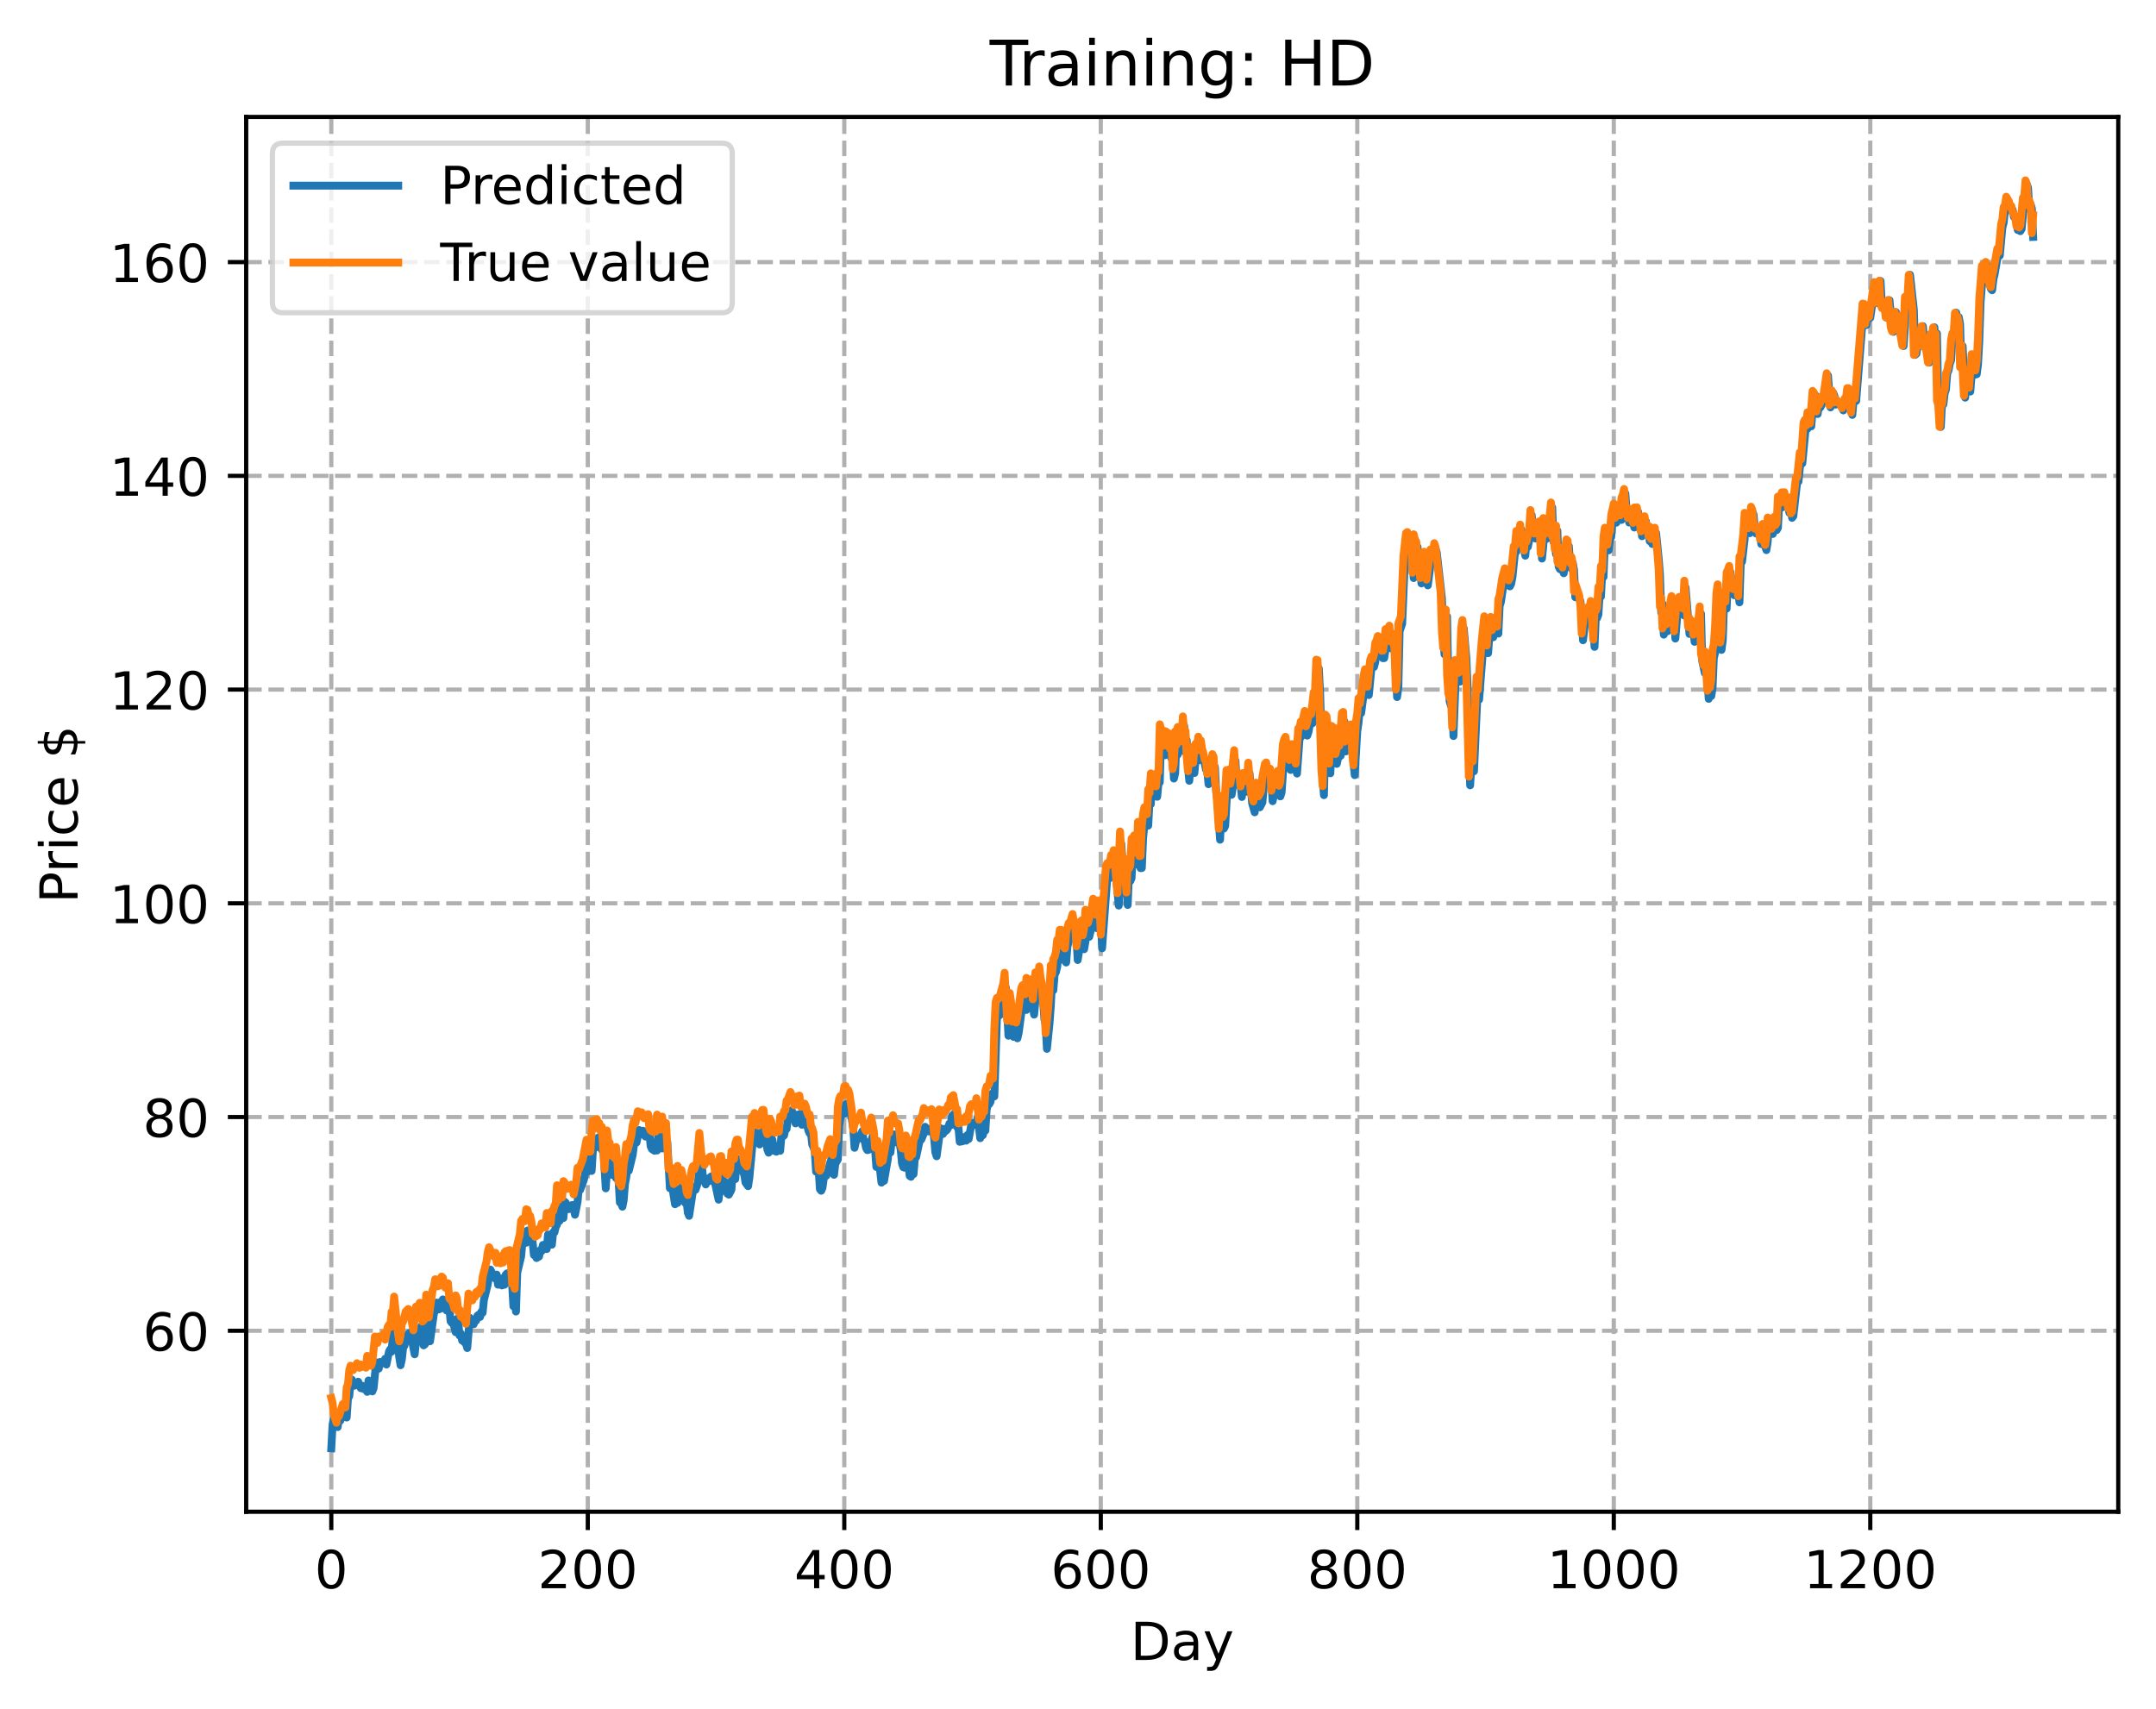 <?xml version="1.0" encoding="utf-8" standalone="no"?>
<!DOCTYPE svg PUBLIC "-//W3C//DTD SVG 1.1//EN"
  "http://www.w3.org/Graphics/SVG/1.1/DTD/svg11.dtd">
<!-- Created with matplotlib (https://matplotlib.org/) -->
<svg height="325.986pt" version="1.1" viewBox="0 0 411.286 325.986" width="411.286pt" xmlns="http://www.w3.org/2000/svg" xmlns:xlink="http://www.w3.org/1999/xlink">
 <defs>
  <style type="text/css">
*{stroke-linecap:butt;stroke-linejoin:round;}
  </style>
 </defs>
 <g id="figure_1">
  <g id="patch_1">
   <path d="M 0 325.986 
L 411.286 325.986 
L 411.286 0 
L 0 0 
z
" style="fill:#ffffff;"/>
  </g>
  <g id="axes_1">
   <g id="patch_2">
    <path d="M 46.966 288.43 
L 404.086 288.43 
L 404.086 22.318 
L 46.966 22.318 
z
" style="fill:#ffffff;"/>
   </g>
   <g id="matplotlib.axis_1">
    <g id="xtick_1">
     <g id="line2d_1">
      <path clip-path="url(#pe7b8e5e555)" d="M 63.198 288.43 
L 63.198 22.318 
" style="fill:none;stroke:#b0b0b0;stroke-dasharray:2.96,1.28;stroke-dashoffset:0;stroke-width:0.8;"/>
     </g>
     <g id="line2d_2">
      <defs>
       <path d="M 0 0 
L 0 3.5 
" id="mdc69415003" style="stroke:#000000;stroke-width:0.8;"/>
      </defs>
      <g>
       <use style="stroke:#000000;stroke-width:0.8;" x="63.198" xlink:href="#mdc69415003" y="288.43"/>
      </g>
     </g>
     <g id="text_1">
      <!-- 0 -->
      <defs>
       <path d="M 31.781 66.406 
Q 24.172 66.406 20.328 58.906 
Q 16.5 51.422 16.5 36.375 
Q 16.5 21.391 20.328 13.891 
Q 24.172 6.391 31.781 6.391 
Q 39.453 6.391 43.281 13.891 
Q 47.125 21.391 47.125 36.375 
Q 47.125 51.422 43.281 58.906 
Q 39.453 66.406 31.781 66.406 
z
M 31.781 74.219 
Q 44.047 74.219 50.516 64.516 
Q 56.984 54.828 56.984 36.375 
Q 56.984 17.969 50.516 8.266 
Q 44.047 -1.422 31.781 -1.422 
Q 19.531 -1.422 13.062 8.266 
Q 6.594 17.969 6.594 36.375 
Q 6.594 54.828 13.062 64.516 
Q 19.531 74.219 31.781 74.219 
z
" id="DejaVuSans-48"/>
      </defs>
      <g transform="translate(60.017 303.029)scale(0.1 -0.1)">
       <use xlink:href="#DejaVuSans-48"/>
      </g>
     </g>
    </g>
    <g id="xtick_2">
     <g id="line2d_3">
      <path clip-path="url(#pe7b8e5e555)" d="M 112.129 288.43 
L 112.129 22.318 
" style="fill:none;stroke:#b0b0b0;stroke-dasharray:2.96,1.28;stroke-dashoffset:0;stroke-width:0.8;"/>
     </g>
     <g id="line2d_4">
      <g>
       <use style="stroke:#000000;stroke-width:0.8;" x="112.129" xlink:href="#mdc69415003" y="288.43"/>
      </g>
     </g>
     <g id="text_2">
      <!-- 200 -->
      <defs>
       <path d="M 19.188 8.297 
L 53.609 8.297 
L 53.609 0 
L 7.328 0 
L 7.328 8.297 
Q 12.938 14.109 22.625 23.891 
Q 32.328 33.688 34.812 36.531 
Q 39.547 41.844 41.422 45.531 
Q 43.312 49.219 43.312 52.781 
Q 43.312 58.594 39.234 62.25 
Q 35.156 65.922 28.609 65.922 
Q 23.969 65.922 18.812 64.312 
Q 13.672 62.703 7.812 59.422 
L 7.812 69.391 
Q 13.766 71.781 18.938 73 
Q 24.125 74.219 28.422 74.219 
Q 39.75 74.219 46.484 68.547 
Q 53.219 62.891 53.219 53.422 
Q 53.219 48.922 51.531 44.891 
Q 49.859 40.875 45.406 35.406 
Q 44.188 33.984 37.641 27.219 
Q 31.109 20.453 19.188 8.297 
z
" id="DejaVuSans-50"/>
      </defs>
      <g transform="translate(102.585 303.029)scale(0.1 -0.1)">
       <use xlink:href="#DejaVuSans-50"/>
       <use x="63.623" xlink:href="#DejaVuSans-48"/>
       <use x="127.246" xlink:href="#DejaVuSans-48"/>
      </g>
     </g>
    </g>
    <g id="xtick_3">
     <g id="line2d_5">
      <path clip-path="url(#pe7b8e5e555)" d="M 161.06 288.43 
L 161.06 22.318 
" style="fill:none;stroke:#b0b0b0;stroke-dasharray:2.96,1.28;stroke-dashoffset:0;stroke-width:0.8;"/>
     </g>
     <g id="line2d_6">
      <g>
       <use style="stroke:#000000;stroke-width:0.8;" x="161.06" xlink:href="#mdc69415003" y="288.43"/>
      </g>
     </g>
     <g id="text_3">
      <!-- 400 -->
      <defs>
       <path d="M 37.797 64.312 
L 12.891 25.391 
L 37.797 25.391 
z
M 35.203 72.906 
L 47.609 72.906 
L 47.609 25.391 
L 58.016 25.391 
L 58.016 17.188 
L 47.609 17.188 
L 47.609 0 
L 37.797 0 
L 37.797 17.188 
L 4.891 17.188 
L 4.891 26.703 
z
" id="DejaVuSans-52"/>
      </defs>
      <g transform="translate(151.516 303.029)scale(0.1 -0.1)">
       <use xlink:href="#DejaVuSans-52"/>
       <use x="63.623" xlink:href="#DejaVuSans-48"/>
       <use x="127.246" xlink:href="#DejaVuSans-48"/>
      </g>
     </g>
    </g>
    <g id="xtick_4">
     <g id="line2d_7">
      <path clip-path="url(#pe7b8e5e555)" d="M 209.99 288.43 
L 209.99 22.318 
" style="fill:none;stroke:#b0b0b0;stroke-dasharray:2.96,1.28;stroke-dashoffset:0;stroke-width:0.8;"/>
     </g>
     <g id="line2d_8">
      <g>
       <use style="stroke:#000000;stroke-width:0.8;" x="209.99" xlink:href="#mdc69415003" y="288.43"/>
      </g>
     </g>
     <g id="text_4">
      <!-- 600 -->
      <defs>
       <path d="M 33.016 40.375 
Q 26.375 40.375 22.484 35.828 
Q 18.609 31.297 18.609 23.391 
Q 18.609 15.531 22.484 10.953 
Q 26.375 6.391 33.016 6.391 
Q 39.656 6.391 43.531 10.953 
Q 47.406 15.531 47.406 23.391 
Q 47.406 31.297 43.531 35.828 
Q 39.656 40.375 33.016 40.375 
z
M 52.594 71.297 
L 52.594 62.312 
Q 48.875 64.062 45.094 64.984 
Q 41.312 65.922 37.594 65.922 
Q 27.828 65.922 22.672 59.328 
Q 17.531 52.734 16.797 39.406 
Q 19.672 43.656 24.016 45.922 
Q 28.375 48.188 33.594 48.188 
Q 44.578 48.188 50.953 41.516 
Q 57.328 34.859 57.328 23.391 
Q 57.328 12.156 50.688 5.359 
Q 44.047 -1.422 33.016 -1.422 
Q 20.359 -1.422 13.672 8.266 
Q 6.984 17.969 6.984 36.375 
Q 6.984 53.656 15.188 63.938 
Q 23.391 74.219 37.203 74.219 
Q 40.922 74.219 44.703 73.484 
Q 48.484 72.75 52.594 71.297 
z
" id="DejaVuSans-54"/>
      </defs>
      <g transform="translate(200.446 303.029)scale(0.1 -0.1)">
       <use xlink:href="#DejaVuSans-54"/>
       <use x="63.623" xlink:href="#DejaVuSans-48"/>
       <use x="127.246" xlink:href="#DejaVuSans-48"/>
      </g>
     </g>
    </g>
    <g id="xtick_5">
     <g id="line2d_9">
      <path clip-path="url(#pe7b8e5e555)" d="M 258.921 288.43 
L 258.921 22.318 
" style="fill:none;stroke:#b0b0b0;stroke-dasharray:2.96,1.28;stroke-dashoffset:0;stroke-width:0.8;"/>
     </g>
     <g id="line2d_10">
      <g>
       <use style="stroke:#000000;stroke-width:0.8;" x="258.921" xlink:href="#mdc69415003" y="288.43"/>
      </g>
     </g>
     <g id="text_5">
      <!-- 800 -->
      <defs>
       <path d="M 31.781 34.625 
Q 24.75 34.625 20.719 30.859 
Q 16.703 27.094 16.703 20.516 
Q 16.703 13.922 20.719 10.156 
Q 24.75 6.391 31.781 6.391 
Q 38.812 6.391 42.859 10.172 
Q 46.922 13.969 46.922 20.516 
Q 46.922 27.094 42.891 30.859 
Q 38.875 34.625 31.781 34.625 
z
M 21.922 38.812 
Q 15.578 40.375 12.031 44.719 
Q 8.5 49.078 8.5 55.328 
Q 8.5 64.062 14.719 69.141 
Q 20.953 74.219 31.781 74.219 
Q 42.672 74.219 48.875 69.141 
Q 55.078 64.062 55.078 55.328 
Q 55.078 49.078 51.531 44.719 
Q 48 40.375 41.703 38.812 
Q 48.828 37.156 52.797 32.312 
Q 56.781 27.484 56.781 20.516 
Q 56.781 9.906 50.312 4.234 
Q 43.844 -1.422 31.781 -1.422 
Q 19.734 -1.422 13.25 4.234 
Q 6.781 9.906 6.781 20.516 
Q 6.781 27.484 10.781 32.312 
Q 14.797 37.156 21.922 38.812 
z
M 18.312 54.391 
Q 18.312 48.734 21.844 45.562 
Q 25.391 42.391 31.781 42.391 
Q 38.141 42.391 41.719 45.562 
Q 45.312 48.734 45.312 54.391 
Q 45.312 60.062 41.719 63.234 
Q 38.141 66.406 31.781 66.406 
Q 25.391 66.406 21.844 63.234 
Q 18.312 60.062 18.312 54.391 
z
" id="DejaVuSans-56"/>
      </defs>
      <g transform="translate(249.377 303.029)scale(0.1 -0.1)">
       <use xlink:href="#DejaVuSans-56"/>
       <use x="63.623" xlink:href="#DejaVuSans-48"/>
       <use x="127.246" xlink:href="#DejaVuSans-48"/>
      </g>
     </g>
    </g>
    <g id="xtick_6">
     <g id="line2d_11">
      <path clip-path="url(#pe7b8e5e555)" d="M 307.851 288.43 
L 307.851 22.318 
" style="fill:none;stroke:#b0b0b0;stroke-dasharray:2.96,1.28;stroke-dashoffset:0;stroke-width:0.8;"/>
     </g>
     <g id="line2d_12">
      <g>
       <use style="stroke:#000000;stroke-width:0.8;" x="307.851" xlink:href="#mdc69415003" y="288.43"/>
      </g>
     </g>
     <g id="text_6">
      <!-- 1000 -->
      <defs>
       <path d="M 12.406 8.297 
L 28.516 8.297 
L 28.516 63.922 
L 10.984 60.406 
L 10.984 69.391 
L 28.422 72.906 
L 38.281 72.906 
L 38.281 8.297 
L 54.391 8.297 
L 54.391 0 
L 12.406 0 
z
" id="DejaVuSans-49"/>
      </defs>
      <g transform="translate(295.126 303.029)scale(0.1 -0.1)">
       <use xlink:href="#DejaVuSans-49"/>
       <use x="63.623" xlink:href="#DejaVuSans-48"/>
       <use x="127.246" xlink:href="#DejaVuSans-48"/>
       <use x="190.869" xlink:href="#DejaVuSans-48"/>
      </g>
     </g>
    </g>
    <g id="xtick_7">
     <g id="line2d_13">
      <path clip-path="url(#pe7b8e5e555)" d="M 356.782 288.43 
L 356.782 22.318 
" style="fill:none;stroke:#b0b0b0;stroke-dasharray:2.96,1.28;stroke-dashoffset:0;stroke-width:0.8;"/>
     </g>
     <g id="line2d_14">
      <g>
       <use style="stroke:#000000;stroke-width:0.8;" x="356.782" xlink:href="#mdc69415003" y="288.43"/>
      </g>
     </g>
     <g id="text_7">
      <!-- 1200 -->
      <g transform="translate(344.057 303.029)scale(0.1 -0.1)">
       <use xlink:href="#DejaVuSans-49"/>
       <use x="63.623" xlink:href="#DejaVuSans-50"/>
       <use x="127.246" xlink:href="#DejaVuSans-48"/>
       <use x="190.869" xlink:href="#DejaVuSans-48"/>
      </g>
     </g>
    </g>
    <g id="text_8">
     <!-- Day -->
     <defs>
      <path d="M 19.672 64.797 
L 19.672 8.109 
L 31.594 8.109 
Q 46.688 8.109 53.688 14.938 
Q 60.688 21.781 60.688 36.531 
Q 60.688 51.172 53.688 57.984 
Q 46.688 64.797 31.594 64.797 
z
M 9.812 72.906 
L 30.078 72.906 
Q 51.266 72.906 61.172 64.094 
Q 71.094 55.281 71.094 36.531 
Q 71.094 17.672 61.125 8.828 
Q 51.172 0 30.078 0 
L 9.812 0 
z
" id="DejaVuSans-68"/>
      <path d="M 34.281 27.484 
Q 23.391 27.484 19.188 25 
Q 14.984 22.516 14.984 16.5 
Q 14.984 11.719 18.141 8.906 
Q 21.297 6.109 26.703 6.109 
Q 34.188 6.109 38.703 11.406 
Q 43.219 16.703 43.219 25.484 
L 43.219 27.484 
z
M 52.203 31.203 
L 52.203 0 
L 43.219 0 
L 43.219 8.297 
Q 40.141 3.328 35.547 0.953 
Q 30.953 -1.422 24.312 -1.422 
Q 15.922 -1.422 10.953 3.297 
Q 6 8.016 6 15.922 
Q 6 25.141 12.172 29.828 
Q 18.359 34.516 30.609 34.516 
L 43.219 34.516 
L 43.219 35.406 
Q 43.219 41.609 39.141 45 
Q 35.062 48.391 27.688 48.391 
Q 23 48.391 18.547 47.266 
Q 14.109 46.141 10.016 43.891 
L 10.016 52.203 
Q 14.938 54.109 19.578 55.047 
Q 24.219 56 28.609 56 
Q 40.484 56 46.344 49.844 
Q 52.203 43.703 52.203 31.203 
z
" id="DejaVuSans-97"/>
      <path d="M 32.172 -5.078 
Q 28.375 -14.844 24.75 -17.812 
Q 21.141 -20.797 15.094 -20.797 
L 7.906 -20.797 
L 7.906 -13.281 
L 13.188 -13.281 
Q 16.891 -13.281 18.938 -11.516 
Q 21 -9.766 23.484 -3.219 
L 25.094 0.875 
L 2.984 54.688 
L 12.5 54.688 
L 29.594 11.922 
L 46.688 54.688 
L 56.203 54.688 
z
" id="DejaVuSans-121"/>
     </defs>
     <g transform="translate(215.652 316.707)scale(0.1 -0.1)">
      <use xlink:href="#DejaVuSans-68"/>
      <use x="77.002" xlink:href="#DejaVuSans-97"/>
      <use x="138.281" xlink:href="#DejaVuSans-121"/>
     </g>
    </g>
   </g>
   <g id="matplotlib.axis_2">
    <g id="ytick_1">
     <g id="line2d_15">
      <path clip-path="url(#pe7b8e5e555)" d="M 46.966 253.901 
L 404.086 253.901 
" style="fill:none;stroke:#b0b0b0;stroke-dasharray:2.96,1.28;stroke-dashoffset:0;stroke-width:0.8;"/>
     </g>
     <g id="line2d_16">
      <defs>
       <path d="M 0 0 
L -3.5 0 
" id="m09a5a5efb9" style="stroke:#000000;stroke-width:0.8;"/>
      </defs>
      <g>
       <use style="stroke:#000000;stroke-width:0.8;" x="46.966" xlink:href="#m09a5a5efb9" y="253.901"/>
      </g>
     </g>
     <g id="text_9">
      <!-- 60 -->
      <g transform="translate(27.241 257.7)scale(0.1 -0.1)">
       <use xlink:href="#DejaVuSans-54"/>
       <use x="63.623" xlink:href="#DejaVuSans-48"/>
      </g>
     </g>
    </g>
    <g id="ytick_2">
     <g id="line2d_17">
      <path clip-path="url(#pe7b8e5e555)" d="M 46.966 213.123 
L 404.086 213.123 
" style="fill:none;stroke:#b0b0b0;stroke-dasharray:2.96,1.28;stroke-dashoffset:0;stroke-width:0.8;"/>
     </g>
     <g id="line2d_18">
      <g>
       <use style="stroke:#000000;stroke-width:0.8;" x="46.966" xlink:href="#m09a5a5efb9" y="213.123"/>
      </g>
     </g>
     <g id="text_10">
      <!-- 80 -->
      <g transform="translate(27.241 216.922)scale(0.1 -0.1)">
       <use xlink:href="#DejaVuSans-56"/>
       <use x="63.623" xlink:href="#DejaVuSans-48"/>
      </g>
     </g>
    </g>
    <g id="ytick_3">
     <g id="line2d_19">
      <path clip-path="url(#pe7b8e5e555)" d="M 46.966 172.345 
L 404.086 172.345 
" style="fill:none;stroke:#b0b0b0;stroke-dasharray:2.96,1.28;stroke-dashoffset:0;stroke-width:0.8;"/>
     </g>
     <g id="line2d_20">
      <g>
       <use style="stroke:#000000;stroke-width:0.8;" x="46.966" xlink:href="#m09a5a5efb9" y="172.345"/>
      </g>
     </g>
     <g id="text_11">
      <!-- 100 -->
      <g transform="translate(20.878 176.144)scale(0.1 -0.1)">
       <use xlink:href="#DejaVuSans-49"/>
       <use x="63.623" xlink:href="#DejaVuSans-48"/>
       <use x="127.246" xlink:href="#DejaVuSans-48"/>
      </g>
     </g>
    </g>
    <g id="ytick_4">
     <g id="line2d_21">
      <path clip-path="url(#pe7b8e5e555)" d="M 46.966 131.567 
L 404.086 131.567 
" style="fill:none;stroke:#b0b0b0;stroke-dasharray:2.96,1.28;stroke-dashoffset:0;stroke-width:0.8;"/>
     </g>
     <g id="line2d_22">
      <g>
       <use style="stroke:#000000;stroke-width:0.8;" x="46.966" xlink:href="#m09a5a5efb9" y="131.567"/>
      </g>
     </g>
     <g id="text_12">
      <!-- 120 -->
      <g transform="translate(20.878 135.367)scale(0.1 -0.1)">
       <use xlink:href="#DejaVuSans-49"/>
       <use x="63.623" xlink:href="#DejaVuSans-50"/>
       <use x="127.246" xlink:href="#DejaVuSans-48"/>
      </g>
     </g>
    </g>
    <g id="ytick_5">
     <g id="line2d_23">
      <path clip-path="url(#pe7b8e5e555)" d="M 46.966 90.79 
L 404.086 90.79 
" style="fill:none;stroke:#b0b0b0;stroke-dasharray:2.96,1.28;stroke-dashoffset:0;stroke-width:0.8;"/>
     </g>
     <g id="line2d_24">
      <g>
       <use style="stroke:#000000;stroke-width:0.8;" x="46.966" xlink:href="#m09a5a5efb9" y="90.79"/>
      </g>
     </g>
     <g id="text_13">
      <!-- 140 -->
      <g transform="translate(20.878 94.589)scale(0.1 -0.1)">
       <use xlink:href="#DejaVuSans-49"/>
       <use x="63.623" xlink:href="#DejaVuSans-52"/>
       <use x="127.246" xlink:href="#DejaVuSans-48"/>
      </g>
     </g>
    </g>
    <g id="ytick_6">
     <g id="line2d_25">
      <path clip-path="url(#pe7b8e5e555)" d="M 46.966 50.012 
L 404.086 50.012 
" style="fill:none;stroke:#b0b0b0;stroke-dasharray:2.96,1.28;stroke-dashoffset:0;stroke-width:0.8;"/>
     </g>
     <g id="line2d_26">
      <g>
       <use style="stroke:#000000;stroke-width:0.8;" x="46.966" xlink:href="#m09a5a5efb9" y="50.012"/>
      </g>
     </g>
     <g id="text_14">
      <!-- 160 -->
      <g transform="translate(20.878 53.811)scale(0.1 -0.1)">
       <use xlink:href="#DejaVuSans-49"/>
       <use x="63.623" xlink:href="#DejaVuSans-54"/>
       <use x="127.246" xlink:href="#DejaVuSans-48"/>
      </g>
     </g>
    </g>
    <g id="text_15">
     <!-- Price $ -->
     <defs>
      <path d="M 19.672 64.797 
L 19.672 37.406 
L 32.078 37.406 
Q 38.969 37.406 42.719 40.969 
Q 46.484 44.531 46.484 51.125 
Q 46.484 57.672 42.719 61.234 
Q 38.969 64.797 32.078 64.797 
z
M 9.812 72.906 
L 32.078 72.906 
Q 44.344 72.906 50.609 67.359 
Q 56.891 61.812 56.891 51.125 
Q 56.891 40.328 50.609 34.812 
Q 44.344 29.297 32.078 29.297 
L 19.672 29.297 
L 19.672 0 
L 9.812 0 
z
" id="DejaVuSans-80"/>
      <path d="M 41.109 46.297 
Q 39.594 47.172 37.812 47.578 
Q 36.031 48 33.891 48 
Q 26.266 48 22.188 43.047 
Q 18.109 38.094 18.109 28.812 
L 18.109 0 
L 9.078 0 
L 9.078 54.688 
L 18.109 54.688 
L 18.109 46.188 
Q 20.953 51.172 25.484 53.578 
Q 30.031 56 36.531 56 
Q 37.453 56 38.578 55.875 
Q 39.703 55.766 41.062 55.516 
z
" id="DejaVuSans-114"/>
      <path d="M 9.422 54.688 
L 18.406 54.688 
L 18.406 0 
L 9.422 0 
z
M 9.422 75.984 
L 18.406 75.984 
L 18.406 64.594 
L 9.422 64.594 
z
" id="DejaVuSans-105"/>
      <path d="M 48.781 52.594 
L 48.781 44.188 
Q 44.969 46.297 41.141 47.344 
Q 37.312 48.391 33.406 48.391 
Q 24.656 48.391 19.812 42.844 
Q 14.984 37.312 14.984 27.297 
Q 14.984 17.281 19.812 11.734 
Q 24.656 6.203 33.406 6.203 
Q 37.312 6.203 41.141 7.25 
Q 44.969 8.297 48.781 10.406 
L 48.781 2.094 
Q 45.016 0.344 40.984 -0.531 
Q 36.969 -1.422 32.422 -1.422 
Q 20.062 -1.422 12.781 6.344 
Q 5.516 14.109 5.516 27.297 
Q 5.516 40.672 12.859 48.328 
Q 20.219 56 33.016 56 
Q 37.156 56 41.109 55.141 
Q 45.062 54.297 48.781 52.594 
z
" id="DejaVuSans-99"/>
      <path d="M 56.203 29.594 
L 56.203 25.203 
L 14.891 25.203 
Q 15.484 15.922 20.484 11.062 
Q 25.484 6.203 34.422 6.203 
Q 39.594 6.203 44.453 7.469 
Q 49.312 8.734 54.109 11.281 
L 54.109 2.781 
Q 49.266 0.734 44.188 -0.344 
Q 39.109 -1.422 33.891 -1.422 
Q 20.797 -1.422 13.156 6.188 
Q 5.516 13.812 5.516 26.812 
Q 5.516 40.234 12.766 48.109 
Q 20.016 56 32.328 56 
Q 43.359 56 49.781 48.891 
Q 56.203 41.797 56.203 29.594 
z
M 47.219 32.234 
Q 47.125 39.594 43.094 43.984 
Q 39.062 48.391 32.422 48.391 
Q 24.906 48.391 20.391 44.141 
Q 15.875 39.891 15.188 32.172 
z
" id="DejaVuSans-101"/>
      <path id="DejaVuSans-32"/>
      <path d="M 33.797 -14.703 
L 28.906 -14.703 
L 28.859 0 
Q 23.734 0.094 18.609 1.188 
Q 13.484 2.297 8.297 4.5 
L 8.297 13.281 
Q 13.281 10.156 18.375 8.562 
Q 23.484 6.984 28.906 6.938 
L 28.906 29.203 
Q 18.109 30.953 13.203 35.156 
Q 8.297 39.359 8.297 46.688 
Q 8.297 54.641 13.625 59.219 
Q 18.953 63.812 28.906 64.5 
L 28.906 75.984 
L 33.797 75.984 
L 33.797 64.656 
Q 38.328 64.453 42.578 63.688 
Q 46.828 62.938 50.875 61.625 
L 50.875 53.078 
Q 46.828 55.125 42.547 56.25 
Q 38.281 57.375 33.797 57.562 
L 33.797 36.719 
Q 44.875 35.016 50.094 30.609 
Q 55.328 26.219 55.328 18.609 
Q 55.328 10.359 49.781 5.594 
Q 44.234 0.828 33.797 0.094 
z
M 28.906 37.594 
L 28.906 57.625 
Q 23.25 56.984 20.266 54.391 
Q 17.281 51.812 17.281 47.516 
Q 17.281 43.312 20.031 40.969 
Q 22.797 38.625 28.906 37.594 
z
M 33.797 28.219 
L 33.797 7.078 
Q 39.984 7.906 43.141 10.594 
Q 46.297 13.281 46.297 17.672 
Q 46.297 21.969 43.281 24.5 
Q 40.281 27.047 33.797 28.219 
z
" id="DejaVuSans-36"/>
     </defs>
     <g transform="translate(14.798 172.342)rotate(-90)scale(0.1 -0.1)">
      <use xlink:href="#DejaVuSans-80"/>
      <use x="58.553" xlink:href="#DejaVuSans-114"/>
      <use x="99.666" xlink:href="#DejaVuSans-105"/>
      <use x="127.449" xlink:href="#DejaVuSans-99"/>
      <use x="182.43" xlink:href="#DejaVuSans-101"/>
      <use x="243.953" xlink:href="#DejaVuSans-32"/>
      <use x="275.74" xlink:href="#DejaVuSans-36"/>
     </g>
    </g>
   </g>
   <g id="line2d_27">
    <path clip-path="url(#pe7b8e5e555)" d="M 63.198 276.334 
L 63.443 271.802 
L 63.688 270.753 
L 63.932 271.682 
L 64.422 272.276 
L 64.666 270.378 
L 64.911 271.063 
L 65.645 269.341 
L 65.89 269.749 
L 66.134 270.457 
L 66.379 266.801 
L 66.623 266.397 
L 66.868 263.898 
L 67.113 263.209 
L 67.602 264.389 
L 67.847 263.913 
L 68.091 264.278 
L 68.336 263.621 
L 68.825 264.855 
L 69.07 264.39 
L 69.315 264.998 
L 69.559 264.879 
L 69.804 264.929 
L 70.049 265.557 
L 70.293 263.385 
L 70.538 264.258 
L 70.783 264.238 
L 71.027 265.475 
L 71.272 264.84 
L 71.761 259.932 
L 72.006 261.041 
L 72.251 261.126 
L 72.495 259.856 
L 72.74 260.218 
L 72.984 259.906 
L 73.229 259.942 
L 73.474 259.244 
L 73.718 260.348 
L 74.208 257.856 
L 74.452 257.425 
L 74.697 257.895 
L 74.942 254.928 
L 75.186 254.962 
L 75.431 251.944 
L 76.165 258.973 
L 76.41 260.483 
L 76.654 259.381 
L 76.899 257.169 
L 77.144 256.747 
L 77.633 254.822 
L 78.122 254.309 
L 78.367 254.891 
L 78.611 255.846 
L 79.101 258.395 
L 79.59 253.862 
L 79.835 254.345 
L 80.324 253.097 
L 80.569 254.374 
L 80.813 256.685 
L 81.058 256.489 
L 81.303 256.089 
L 81.547 251.549 
L 81.792 255.446 
L 82.037 255.901 
L 82.771 250.623 
L 83.015 250.048 
L 83.26 248.528 
L 83.505 248.807 
L 83.749 249.827 
L 83.994 248.439 
L 84.239 249.63 
L 84.483 247.921 
L 84.728 248.093 
L 84.972 249.6 
L 85.217 250.053 
L 85.462 249.404 
L 85.706 249.184 
L 85.951 252.078 
L 86.196 252.406 
L 86.44 252.347 
L 86.93 254.175 
L 87.174 251.64 
L 87.419 252.284 
L 87.664 254.813 
L 87.908 254.422 
L 88.153 255.769 
L 88.398 255.275 
L 88.642 256.17 
L 88.887 256.329 
L 89.132 257.202 
L 89.621 251.417 
L 90.11 251.986 
L 90.355 252.661 
L 90.599 251.866 
L 90.844 251.951 
L 91.089 251.013 
L 91.333 250.832 
L 91.578 251.267 
L 91.823 250.294 
L 92.067 250.466 
L 92.312 248.018 
L 93.046 245.064 
L 93.291 243.214 
L 93.535 242.218 
L 93.78 242.676 
L 94.025 243.428 
L 94.269 243.33 
L 94.514 243.974 
L 94.759 243.193 
L 95.003 245.116 
L 95.248 245.064 
L 95.493 244.503 
L 95.737 245.251 
L 95.982 243.832 
L 96.227 245.129 
L 96.471 243.215 
L 96.716 242.951 
L 96.96 243.175 
L 97.205 242.805 
L 97.45 242.741 
L 97.694 245.012 
L 97.939 249.241 
L 98.184 246.815 
L 98.428 250.235 
L 98.673 242.812 
L 99.407 239.755 
L 99.652 237.144 
L 99.896 236.733 
L 100.141 236.672 
L 100.386 237.107 
L 100.63 234.785 
L 100.875 234.854 
L 101.12 235.995 
L 101.364 235.959 
L 101.609 237.015 
L 101.854 239.454 
L 102.098 238.857 
L 102.343 240.022 
L 102.832 239.741 
L 103.077 238.511 
L 103.321 238.706 
L 103.566 237.527 
L 103.811 238.348 
L 104.055 238.084 
L 104.3 238.31 
L 104.545 235.545 
L 104.789 236.883 
L 105.034 236.2 
L 105.279 237.48 
L 105.523 235.101 
L 105.768 235.129 
L 106.013 234.113 
L 106.257 233.668 
L 106.502 230.128 
L 106.747 232.944 
L 107.236 231.748 
L 107.481 232.39 
L 107.725 229.27 
L 107.97 229.537 
L 108.215 230.505 
L 108.459 230.702 
L 108.704 230.514 
L 108.948 230.554 
L 109.193 229.899 
L 109.438 230.553 
L 109.682 231.765 
L 110.172 229.323 
L 110.416 226.658 
L 110.661 227.032 
L 111.395 225.058 
L 112.129 221.162 
L 112.374 223.45 
L 112.618 223.212 
L 112.863 223.409 
L 113.108 219.412 
L 113.352 217.385 
L 113.597 218.955 
L 113.842 218.775 
L 114.086 217.061 
L 114.331 217.72 
L 114.575 217.811 
L 114.82 219.402 
L 115.065 218.546 
L 115.554 226.731 
L 116.043 219.345 
L 116.288 221.42 
L 116.533 221.677 
L 116.777 224.165 
L 117.267 223.813 
L 117.511 224.749 
L 117.756 222.615 
L 118.001 225.199 
L 118.245 229.431 
L 118.49 229.566 
L 118.735 230.232 
L 118.979 228.972 
L 119.224 225.858 
L 119.469 224.628 
L 119.713 222.158 
L 119.958 223.359 
L 120.692 220.372 
L 120.936 218.436 
L 121.181 217.415 
L 121.426 217.992 
L 121.915 215.599 
L 122.404 216.202 
L 122.649 215.736 
L 122.894 216.584 
L 123.138 216.847 
L 123.383 216.623 
L 123.628 216.237 
L 123.872 216.076 
L 124.117 218.701 
L 124.362 219.23 
L 124.851 219.557 
L 125.096 218.695 
L 125.34 219.507 
L 125.585 216.264 
L 125.83 217.428 
L 126.074 216.628 
L 126.319 219.121 
L 126.563 216.648 
L 126.808 218.834 
L 127.297 217.878 
L 127.787 226.706 
L 128.031 226.258 
L 128.276 226.646 
L 128.765 229.759 
L 129.01 229.248 
L 129.255 229.507 
L 129.499 226.379 
L 129.744 229.067 
L 129.989 227.213 
L 130.233 227.169 
L 130.723 229.514 
L 130.967 229.023 
L 131.212 231.377 
L 131.457 231.98 
L 132.191 227.187 
L 132.435 226.431 
L 132.68 227.003 
L 133.169 225.55 
L 133.658 219.943 
L 134.148 225.2 
L 134.392 224.927 
L 134.637 225.988 
L 134.882 224.868 
L 135.371 225.327 
L 135.616 224.494 
L 135.86 224.374 
L 136.105 225.278 
L 136.35 225.489 
L 137.084 228.89 
L 137.573 224.453 
L 137.818 224.386 
L 138.062 226.774 
L 138.307 227.268 
L 138.551 225.635 
L 138.796 227.783 
L 139.041 227.934 
L 139.53 227.004 
L 139.775 223.524 
L 140.019 224.593 
L 140.264 224.97 
L 140.509 222.01 
L 140.753 221.209 
L 140.998 221.162 
L 141.243 222.982 
L 141.487 222.951 
L 141.977 224.131 
L 142.221 225.63 
L 142.711 226.316 
L 142.955 224.674 
L 143.689 216.763 
L 143.934 217.465 
L 144.178 215.979 
L 144.423 217.235 
L 144.668 217.047 
L 144.912 218.359 
L 145.646 215.3 
L 145.891 215.268 
L 146.38 219.276 
L 146.625 219.927 
L 146.87 219.661 
L 147.114 217.018 
L 147.359 217.515 
L 147.604 219.548 
L 147.848 218.763 
L 148.093 219.735 
L 148.338 218.765 
L 148.582 218.587 
L 148.827 219.573 
L 149.072 216.651 
L 149.316 216.848 
L 149.561 216.655 
L 149.806 215.58 
L 150.05 215.402 
L 150.295 213.523 
L 150.539 213.317 
L 151.029 211.842 
L 151.273 212.476 
L 151.518 212.727 
L 151.763 214.335 
L 152.252 212.637 
L 152.497 213.372 
L 152.741 212.473 
L 152.986 214.603 
L 153.475 214.419 
L 153.72 214.039 
L 153.965 214.579 
L 154.209 215.693 
L 154.454 216.239 
L 154.699 216.171 
L 154.943 218.396 
L 155.188 218.868 
L 155.433 219.71 
L 155.677 223.543 
L 155.922 223.07 
L 156.166 223.268 
L 156.411 226.902 
L 156.656 227.19 
L 156.9 226.634 
L 157.145 224.819 
L 157.39 224.237 
L 157.634 224.322 
L 157.879 223.725 
L 158.368 221.876 
L 158.613 221.158 
L 158.858 221.87 
L 159.102 224.144 
L 159.347 222.028 
L 159.836 221.2 
L 160.081 214.815 
L 160.326 213.297 
L 160.57 212.695 
L 160.815 212.524 
L 161.06 212.543 
L 161.304 210.726 
L 161.549 210.608 
L 161.794 211.603 
L 162.038 211.298 
L 162.283 212.044 
L 162.772 215.369 
L 163.017 218.994 
L 163.261 217.846 
L 163.751 217.01 
L 163.995 217.177 
L 164.485 215.838 
L 164.729 217.4 
L 164.974 217.799 
L 165.219 219.038 
L 165.463 219.442 
L 165.708 219.374 
L 166.442 216.873 
L 166.931 219.382 
L 167.176 222.642 
L 167.421 222.703 
L 167.665 221.391 
L 168.154 225.642 
L 168.399 225.117 
L 168.644 225.303 
L 169.378 221.088 
L 169.622 217.571 
L 169.867 219.894 
L 170.112 217.31 
L 170.356 218.076 
L 170.601 216.431 
L 170.846 217.731 
L 171.09 217.731 
L 171.335 218.084 
L 171.58 217.931 
L 171.824 219.378 
L 172.069 221.983 
L 172.314 222.698 
L 172.558 222.783 
L 173.048 220.324 
L 173.537 224.359 
L 173.782 224.524 
L 174.026 222.25 
L 174.271 224.018 
L 174.515 221.039 
L 174.76 220.788 
L 175.249 218.507 
L 175.494 217.441 
L 175.739 217.435 
L 176.228 216.261 
L 176.473 214.989 
L 177.207 215.872 
L 177.451 215.331 
L 177.696 215.385 
L 177.941 215.115 
L 178.185 217.016 
L 178.43 219.851 
L 178.675 220.612 
L 179.409 215.256 
L 179.898 216.353 
L 180.142 215.388 
L 180.387 215.811 
L 180.632 215.601 
L 180.876 215.145 
L 181.121 214.36 
L 181.366 214.699 
L 181.61 212.93 
L 182.1 212.431 
L 182.589 215.055 
L 182.834 215.121 
L 183.078 217.852 
L 183.323 217.442 
L 183.568 217.769 
L 183.812 216.969 
L 184.302 217.631 
L 184.546 216.557 
L 184.791 217.318 
L 185.28 214.635 
L 185.525 214.256 
L 185.77 214.59 
L 186.014 214.497 
L 186.259 214.67 
L 186.503 213.064 
L 186.993 217.163 
L 187.237 216.598 
L 187.482 216.606 
L 187.727 215.611 
L 187.971 215.717 
L 188.216 211.705 
L 188.461 210.766 
L 188.705 210.661 
L 188.95 210.228 
L 189.195 208.69 
L 189.684 209.195 
L 190.173 194.457 
L 190.418 193.559 
L 190.663 193.728 
L 190.907 193.315 
L 191.641 190.492 
L 191.886 188.432 
L 192.375 197.609 
L 192.62 195.731 
L 192.864 192.314 
L 193.109 193.941 
L 193.354 197.827 
L 193.598 197.206 
L 193.843 197.298 
L 194.088 198.105 
L 194.332 197.029 
L 195.066 191.505 
L 195.311 190.978 
L 195.8 192.686 
L 196.045 189.546 
L 196.29 191.819 
L 196.534 189.887 
L 196.779 189.791 
L 197.268 193.59 
L 197.758 188.442 
L 198.002 189.005 
L 198.247 190.614 
L 198.491 187.297 
L 198.736 189.372 
L 198.981 190.433 
L 199.225 194.429 
L 199.47 195.475 
L 199.715 200.111 
L 200.204 195.304 
L 200.449 192.026 
L 200.693 187.212 
L 200.938 188.944 
L 201.183 185.93 
L 201.427 185.504 
L 201.672 184.484 
L 201.917 182.152 
L 202.161 182.457 
L 202.406 180.169 
L 202.651 180.129 
L 202.895 183.024 
L 203.385 183.64 
L 203.629 180.551 
L 204.118 178.752 
L 204.363 178.78 
L 204.852 176.999 
L 205.097 178.542 
L 205.342 178.968 
L 205.586 183.165 
L 206.32 178.504 
L 206.565 178.259 
L 206.81 181.103 
L 207.054 179.701 
L 207.299 176.225 
L 207.788 178.744 
L 208.522 175.704 
L 208.767 174.076 
L 209.256 177.1 
L 209.501 174.377 
L 209.746 175.37 
L 209.99 174.813 
L 210.235 180.929 
L 210.969 170.982 
L 211.213 167.747 
L 211.458 167.179 
L 211.703 167.553 
L 211.947 167.133 
L 212.192 165.509 
L 212.437 166.013 
L 212.681 164.559 
L 213.415 172.781 
L 213.905 160.994 
L 214.149 164.714 
L 214.394 165.666 
L 214.639 167.075 
L 214.883 169.31 
L 215.128 172.662 
L 215.373 166.327 
L 215.617 168.111 
L 215.862 167.547 
L 216.106 162.352 
L 216.351 163.766 
L 216.596 161.725 
L 216.84 164.159 
L 217.085 165.009 
L 217.33 159.111 
L 217.574 165.635 
L 217.819 165.618 
L 218.064 159.873 
L 218.308 157.462 
L 218.553 156.249 
L 218.798 156.118 
L 219.042 157.523 
L 219.287 152.738 
L 219.532 153.442 
L 219.776 149.631 
L 220.021 150.148 
L 220.266 149.894 
L 220.51 149.89 
L 220.755 152.02 
L 221 149.356 
L 221.244 149.263 
L 221.489 140.109 
L 221.734 140.967 
L 222.223 144.1 
L 222.467 141.285 
L 222.712 141.369 
L 222.957 144.036 
L 223.201 141.684 
L 223.446 144.666 
L 223.691 143.039 
L 223.935 148.548 
L 224.18 147.532 
L 224.425 141.356 
L 224.669 143.973 
L 224.914 140.541 
L 225.159 142.414 
L 225.403 141.389 
L 225.648 143.265 
L 225.893 138.499 
L 226.137 141.389 
L 226.382 141.222 
L 226.627 146.273 
L 226.871 148.972 
L 227.116 145.954 
L 227.361 144.397 
L 227.605 146.494 
L 227.85 147.491 
L 228.094 144.622 
L 228.339 143.786 
L 228.584 145.113 
L 228.828 142.474 
L 229.073 144.551 
L 229.318 143.177 
L 229.562 144.807 
L 229.807 145.604 
L 230.052 146.836 
L 230.296 147.008 
L 230.541 149.617 
L 230.786 148.082 
L 231.03 147.46 
L 231.275 147.836 
L 231.52 145.858 
L 231.764 146.387 
L 232.009 151.112 
L 232.254 152.786 
L 232.743 160.213 
L 232.988 155.003 
L 233.232 153.983 
L 233.477 158.09 
L 233.722 157.603 
L 234.211 149.106 
L 234.455 150.247 
L 234.7 148.954 
L 234.945 151.647 
L 235.189 150.097 
L 235.679 145.159 
L 235.923 149.198 
L 236.168 149.676 
L 236.413 149.853 
L 236.657 149.544 
L 236.902 152.06 
L 237.147 149.554 
L 237.391 149.494 
L 237.636 151.071 
L 237.881 150.567 
L 238.125 150.735 
L 238.37 147.527 
L 238.859 153.232 
L 239.349 154.983 
L 239.593 152.035 
L 239.838 151.407 
L 240.327 154.031 
L 240.816 153.103 
L 241.061 150.281 
L 241.55 147.758 
L 241.795 147.511 
L 242.04 149.188 
L 242.284 149.401 
L 242.529 148.656 
L 242.774 152.864 
L 243.018 151.667 
L 243.263 149.751 
L 243.508 150.939 
L 243.752 151.291 
L 243.997 149.087 
L 244.242 151.948 
L 244.486 151.178 
L 244.976 143.967 
L 245.22 142.999 
L 245.465 142.519 
L 245.709 144.229 
L 245.954 144.742 
L 246.199 146.898 
L 246.443 145.978 
L 246.688 143.85 
L 246.933 144.477 
L 247.177 146.521 
L 247.422 147.591 
L 247.911 140.848 
L 248.156 140.648 
L 248.401 139.465 
L 248.645 139.731 
L 249.135 137.423 
L 249.379 140.349 
L 249.624 139.587 
L 249.869 138.211 
L 250.113 138.019 
L 250.358 138.013 
L 250.847 133.779 
L 251.092 133.864 
L 251.337 127.505 
L 251.581 127.549 
L 251.826 132.056 
L 252.315 148.439 
L 252.56 151.712 
L 252.804 141.638 
L 253.049 138.13 
L 253.294 138.425 
L 253.538 140.598 
L 253.783 147.541 
L 254.028 140.596 
L 254.272 140.353 
L 254.517 144.812 
L 254.762 140.713 
L 255.006 145.743 
L 255.251 144.694 
L 255.496 142.76 
L 255.74 144.214 
L 256.23 137.888 
L 256.474 137.681 
L 256.719 143.367 
L 256.964 140.38 
L 257.208 141.968 
L 257.453 141.21 
L 257.697 140.86 
L 257.942 140.039 
L 258.187 145.435 
L 258.431 147.887 
L 258.921 139.489 
L 259.165 137.883 
L 259.41 135.02 
L 259.655 136.054 
L 260.389 130.54 
L 260.633 129.339 
L 260.878 129.898 
L 261.123 132.613 
L 261.612 127.533 
L 261.857 126.777 
L 262.101 127.269 
L 262.346 126.335 
L 262.591 124.153 
L 262.835 123.623 
L 263.08 122.788 
L 263.814 125.582 
L 264.058 125.564 
L 264.303 123.994 
L 264.548 121.436 
L 264.792 122 
L 265.282 120.757 
L 265.526 123.775 
L 265.771 122.224 
L 266.016 123.349 
L 266.26 125.194 
L 266.505 133 
L 266.75 131.324 
L 266.994 120.435 
L 267.484 119.017 
L 267.973 107.413 
L 268.462 102.891 
L 268.707 102.644 
L 268.952 104.348 
L 269.196 103.185 
L 269.441 104.421 
L 269.685 110.291 
L 269.93 102.938 
L 270.175 104.154 
L 270.419 104.334 
L 270.664 108.299 
L 270.909 107.004 
L 271.153 111.309 
L 271.398 108.123 
L 271.643 109.609 
L 271.887 106.332 
L 272.377 111.683 
L 273.111 105.945 
L 273.6 106.809 
L 273.845 104.718 
L 274.089 105.422 
L 275.068 114.174 
L 275.313 121.726 
L 275.557 124.846 
L 276.046 117.605 
L 276.291 130.083 
L 276.536 133.784 
L 276.78 134.65 
L 277.025 133.63 
L 277.27 140.433 
L 277.759 127.64 
L 278.004 129.786 
L 278.248 128.781 
L 278.493 130.059 
L 278.738 128.598 
L 278.982 121.463 
L 279.227 119.887 
L 279.716 125.37 
L 279.961 130.835 
L 280.45 149.841 
L 280.695 145.818 
L 280.94 144.927 
L 281.184 147.155 
L 281.918 130.973 
L 282.163 133.473 
L 282.897 124.018 
L 283.386 119.13 
L 283.631 120.294 
L 283.875 124.623 
L 284.12 121.368 
L 284.365 121.568 
L 284.609 119.075 
L 284.854 121.59 
L 285.343 119.203 
L 285.588 120.605 
L 285.833 120.89 
L 286.077 115.635 
L 286.322 114.841 
L 286.811 111.507 
L 287.301 109.615 
L 288.034 111.872 
L 288.279 111.377 
L 288.524 110.106 
L 289.013 105.303 
L 289.258 105.264 
L 289.502 102.343 
L 289.747 102.318 
L 289.992 102.849 
L 290.236 101.075 
L 290.481 104.267 
L 290.726 104.775 
L 290.97 106.024 
L 291.215 103.231 
L 291.46 104.335 
L 291.949 101.946 
L 292.194 98.282 
L 292.438 101.046 
L 292.683 101.55 
L 292.928 102.753 
L 293.172 100.588 
L 293.417 100.604 
L 293.661 101.235 
L 293.906 100.396 
L 294.151 106.569 
L 294.395 104.216 
L 294.64 99.811 
L 294.885 102.894 
L 295.129 101.631 
L 295.374 102.632 
L 295.619 100.529 
L 295.863 99.42 
L 296.108 96.815 
L 296.353 103.361 
L 296.597 103.592 
L 296.842 105.769 
L 297.087 101.266 
L 297.331 108.097 
L 297.576 108.591 
L 297.821 108.696 
L 298.065 108.473 
L 298.31 109.371 
L 298.555 105.421 
L 298.799 105.749 
L 299.044 104.01 
L 299.289 104.226 
L 299.533 107.939 
L 299.778 108.537 
L 300.022 107.358 
L 300.267 108.732 
L 300.512 113.954 
L 300.756 112.487 
L 301.49 114.774 
L 301.735 116.839 
L 301.98 122.159 
L 302.469 117.889 
L 302.714 118.355 
L 302.958 117.385 
L 303.203 117.144 
L 303.448 117.431 
L 303.692 116.019 
L 304.182 123.423 
L 304.426 117.592 
L 304.671 117.917 
L 304.916 117.259 
L 305.16 113.305 
L 305.405 113.835 
L 305.649 109.275 
L 305.894 110.08 
L 306.139 103.547 
L 306.383 101.842 
L 306.628 102.427 
L 306.873 105.004 
L 307.117 102.975 
L 307.362 102.46 
L 307.607 99.25 
L 308.096 97.009 
L 308.341 99.725 
L 308.585 98.794 
L 308.83 98.825 
L 309.075 98.308 
L 309.319 99.202 
L 309.564 95.828 
L 309.809 95.245 
L 310.053 94.15 
L 310.298 97.306 
L 310.543 97.632 
L 310.787 99.699 
L 311.032 97.95 
L 311.277 99.386 
L 311.521 99.599 
L 311.766 100.651 
L 312.01 97.719 
L 312.255 98.68 
L 312.5 97.681 
L 312.744 99.376 
L 312.989 99.543 
L 313.234 102.307 
L 313.478 100.971 
L 313.723 101.224 
L 313.968 99.433 
L 314.212 101.805 
L 314.457 101.056 
L 314.702 103.248 
L 314.946 101.459 
L 315.191 103.794 
L 315.436 103.764 
L 315.68 103.548 
L 315.925 101.674 
L 316.414 106.506 
L 316.659 109.649 
L 316.904 116.872 
L 317.148 115.182 
L 317.393 121.091 
L 317.882 118.657 
L 318.127 120.43 
L 318.371 120.094 
L 318.616 119.014 
L 318.861 116.411 
L 319.105 115.101 
L 319.35 117.055 
L 319.595 121.836 
L 320.084 116.082 
L 320.329 116.768 
L 320.573 115.225 
L 320.818 115.58 
L 321.063 116.181 
L 321.307 117.441 
L 321.552 112.1 
L 322.041 118.088 
L 322.286 120.956 
L 322.531 119.255 
L 322.775 120.083 
L 323.02 119.83 
L 323.265 122.458 
L 323.509 121.248 
L 323.754 120.953 
L 324.243 119.51 
L 324.488 117.095 
L 324.732 126.165 
L 325.222 128.421 
L 325.466 125.75 
L 325.956 133.338 
L 326.2 132.557 
L 326.445 132.813 
L 326.69 131.346 
L 326.934 125.551 
L 327.179 124.516 
L 327.424 120.875 
L 327.668 114.682 
L 327.913 112.946 
L 328.158 117.344 
L 328.402 123.995 
L 328.647 122.087 
L 328.892 114.717 
L 329.136 115.917 
L 329.381 116.121 
L 329.625 110.46 
L 329.87 109.956 
L 330.115 109.189 
L 330.604 113.129 
L 330.849 113.574 
L 331.093 113.431 
L 331.338 112.616 
L 331.583 113.006 
L 331.827 114.932 
L 332.072 107.334 
L 332.317 107.174 
L 332.806 102.941 
L 333.051 98.904 
L 333.295 100.009 
L 333.54 100.263 
L 333.785 101.73 
L 334.029 101.04 
L 334.274 97.614 
L 334.519 98.167 
L 334.763 101.015 
L 335.008 101.791 
L 335.252 101.366 
L 335.497 101.759 
L 335.742 101.705 
L 335.986 103.797 
L 336.231 103.34 
L 336.476 100.918 
L 336.72 104.191 
L 336.965 104.959 
L 337.21 103.376 
L 337.454 99.722 
L 337.699 100.532 
L 337.944 101.814 
L 338.188 101.874 
L 338.433 100.053 
L 338.678 99.576 
L 338.922 101.142 
L 339.167 100.711 
L 339.412 95.659 
L 339.656 95.661 
L 339.901 96.829 
L 340.146 94.814 
L 340.39 95.064 
L 340.635 94.765 
L 340.88 96.573 
L 341.124 96.857 
L 341.369 97.859 
L 341.613 95.758 
L 341.858 98.804 
L 342.103 98.486 
L 342.837 91.942 
L 343.081 91.886 
L 343.571 87.103 
L 343.815 88.405 
L 344.549 80.74 
L 344.794 81.812 
L 345.039 79.254 
L 345.528 81.336 
L 346.017 75.095 
L 346.262 75.358 
L 346.507 76.73 
L 346.751 78.987 
L 346.996 77.146 
L 347.24 77.755 
L 347.485 77.284 
L 347.73 76.097 
L 347.974 76.644 
L 348.708 71.636 
L 349.198 77.727 
L 349.687 74.914 
L 349.932 75.484 
L 350.176 77.201 
L 350.421 76.531 
L 350.91 77.047 
L 351.155 77.295 
L 351.644 78.303 
L 351.889 77.694 
L 352.134 76.47 
L 352.378 76.692 
L 352.623 74.483 
L 352.868 74.495 
L 353.112 77.879 
L 353.357 79.168 
L 353.601 76.314 
L 353.846 75.393 
L 354.091 76.492 
L 355.559 58.184 
L 355.803 58.185 
L 356.048 62.012 
L 356.293 60.482 
L 356.537 60.363 
L 356.782 60.637 
L 357.761 53.909 
L 358.005 57.834 
L 358.739 53.608 
L 358.984 58.03 
L 359.228 58.827 
L 359.473 57.604 
L 359.718 58.299 
L 359.962 60.608 
L 360.207 60.267 
L 360.452 57.288 
L 360.941 62.554 
L 361.186 63.315 
L 361.43 59.971 
L 361.675 59.559 
L 362.164 61.898 
L 362.409 60.344 
L 362.654 63.32 
L 363.143 66.02 
L 363.388 62.329 
L 363.632 56.669 
L 363.877 56.631 
L 364.122 56.879 
L 364.366 52.433 
L 365.1 59.186 
L 365.345 67.699 
L 365.589 67.492 
L 366.079 63.824 
L 366.323 66.011 
L 366.568 63.483 
L 366.813 62.234 
L 367.057 64.921 
L 367.302 66.224 
L 367.547 65.854 
L 368.036 69.179 
L 368.281 65.119 
L 368.525 63.684 
L 368.77 64.51 
L 369.015 62.44 
L 369.259 65.939 
L 369.504 63.629 
L 369.749 76.417 
L 369.993 77.207 
L 370.238 81.446 
L 370.483 76.587 
L 370.727 77.164 
L 370.972 75.044 
L 371.216 74.326 
L 371.461 71.218 
L 371.706 70.696 
L 371.95 69.36 
L 372.195 68.76 
L 372.44 64.758 
L 372.684 63.532 
L 372.929 63.536 
L 373.174 59.656 
L 373.418 62.49 
L 373.663 60.486 
L 373.908 61.796 
L 374.152 70.184 
L 374.397 66.017 
L 374.886 75.871 
L 375.131 72.484 
L 375.376 71.143 
L 375.865 74.709 
L 376.354 68.41 
L 376.599 71.555 
L 376.844 71.193 
L 377.088 71.405 
L 377.333 69.499 
L 377.577 65.08 
L 377.822 57.67 
L 378.311 51.342 
L 378.556 53.955 
L 378.801 50.82 
L 379.045 50.596 
L 379.29 51.894 
L 379.779 55.073 
L 380.024 55.372 
L 380.269 53.296 
L 380.513 52.261 
L 381.247 48.073 
L 381.492 48.768 
L 381.981 43.42 
L 382.226 42.495 
L 382.471 40.169 
L 382.715 39.936 
L 382.96 38.259 
L 383.449 39.105 
L 383.694 40.224 
L 383.938 40.042 
L 384.183 41.382 
L 384.428 41.623 
L 384.672 42.128 
L 384.917 43.891 
L 385.162 43.683 
L 385.406 44.106 
L 385.651 43.717 
L 386.14 38.442 
L 386.385 38.368 
L 386.63 35.167 
L 386.874 35.806 
L 387.119 39.932 
L 387.364 38.975 
L 387.608 39.786 
L 387.853 45.203 
L 387.853 45.203 
" style="fill:none;stroke:#1f77b4;stroke-linecap:square;stroke-width:1.5;"/>
   </g>
   <g id="line2d_28">
    <path clip-path="url(#pe7b8e5e555)" d="M 63.198 266.726 
L 63.443 267.663 
L 63.688 269.845 
L 64.177 271.456 
L 64.422 269.621 
L 64.666 270.212 
L 65.4 267.867 
L 65.645 268.051 
L 65.89 268.54 
L 66.134 264.687 
L 66.379 264.095 
L 66.623 261.424 
L 66.868 260.568 
L 67.357 261.404 
L 67.602 260.752 
L 67.847 260.935 
L 68.091 260.099 
L 68.336 260.69 
L 68.581 260.976 
L 68.825 260.344 
L 69.07 260.792 
L 69.315 260.527 
L 69.559 260.446 
L 69.804 260.955 
L 70.049 258.692 
L 70.293 259.487 
L 70.538 259.406 
L 70.783 260.588 
L 71.027 259.916 
L 71.517 255.002 
L 71.761 256.123 
L 72.006 256.225 
L 72.251 254.982 
L 72.495 255.369 
L 72.74 255.083 
L 72.984 255.145 
L 73.229 254.472 
L 73.474 255.593 
L 73.963 253.147 
L 74.208 252.739 
L 74.452 253.228 
L 74.697 250.292 
L 74.942 250.353 
L 75.186 247.376 
L 75.92 254.431 
L 76.165 255.919 
L 76.41 254.798 
L 76.654 252.576 
L 76.899 252.147 
L 77.388 250.231 
L 77.878 249.742 
L 78.122 250.333 
L 78.367 251.291 
L 78.856 253.819 
L 79.345 249.293 
L 79.59 249.782 
L 80.079 248.559 
L 80.324 249.843 
L 80.569 252.147 
L 80.813 251.944 
L 81.058 251.536 
L 81.303 247.009 
L 81.547 250.904 
L 81.792 251.352 
L 82.526 246.112 
L 82.771 245.562 
L 83.015 244.073 
L 83.26 244.379 
L 83.505 245.419 
L 83.749 244.053 
L 83.994 245.256 
L 84.239 243.564 
L 84.483 243.747 
L 84.728 245.256 
L 84.972 245.705 
L 85.217 245.052 
L 85.462 244.828 
L 85.706 247.703 
L 85.951 248.008 
L 86.196 247.927 
L 86.685 249.701 
L 86.93 247.152 
L 87.174 247.784 
L 87.419 250.292 
L 87.664 249.884 
L 87.908 251.21 
L 88.153 250.7 
L 88.398 251.577 
L 88.642 251.719 
L 88.887 252.576 
L 89.376 246.806 
L 89.866 247.417 
L 90.11 248.11 
L 90.355 247.336 
L 90.599 247.438 
L 90.844 246.52 
L 91.089 246.357 
L 91.333 246.806 
L 91.578 245.847 
L 91.823 246.031 
L 92.067 243.604 
L 92.801 240.73 
L 93.046 238.915 
L 93.291 237.957 
L 93.535 238.446 
L 93.78 239.221 
L 94.025 239.139 
L 94.269 239.792 
L 94.514 239.017 
L 94.759 240.934 
L 95.003 240.872 
L 95.248 240.301 
L 95.493 241.035 
L 95.737 239.608 
L 95.982 240.893 
L 96.227 238.976 
L 96.471 238.711 
L 96.716 238.935 
L 96.96 238.568 
L 97.205 238.507 
L 97.45 240.77 
L 97.694 244.971 
L 97.939 242.524 
L 98.184 245.908 
L 98.428 238.487 
L 99.162 235.49 
L 99.407 232.921 
L 99.652 232.554 
L 99.896 232.533 
L 100.141 233.002 
L 100.386 230.719 
L 100.63 230.821 
L 100.875 231.983 
L 101.12 231.962 
L 101.364 233.023 
L 101.609 235.449 
L 101.854 234.837 
L 102.098 235.979 
L 102.587 235.653 
L 102.832 234.409 
L 103.077 234.593 
L 103.321 233.41 
L 103.566 234.226 
L 103.811 233.961 
L 104.055 234.185 
L 104.3 231.432 
L 104.545 232.778 
L 104.789 232.105 
L 105.034 233.39 
L 105.279 231.025 
L 105.523 231.065 
L 105.768 230.066 
L 106.013 229.638 
L 106.257 226.131 
L 106.502 228.965 
L 106.991 227.803 
L 107.236 228.456 
L 107.481 225.356 
L 107.725 225.642 
L 107.97 226.621 
L 108.215 226.824 
L 108.459 226.641 
L 108.704 226.682 
L 108.948 226.029 
L 109.193 226.682 
L 109.438 227.885 
L 109.927 225.438 
L 110.172 222.787 
L 110.416 223.175 
L 111.15 221.258 
L 111.884 217.445 
L 112.129 219.749 
L 112.374 219.525 
L 112.618 219.729 
L 112.863 215.753 
L 113.108 213.755 
L 113.352 215.345 
L 113.597 215.182 
L 113.842 213.49 
L 114.086 214.163 
L 114.331 214.265 
L 114.575 215.855 
L 114.82 214.999 
L 115.309 223.114 
L 115.799 215.692 
L 116.043 217.751 
L 116.288 217.996 
L 116.533 220.463 
L 117.022 220.076 
L 117.267 220.993 
L 117.511 218.852 
L 117.756 221.421 
L 118.001 225.621 
L 118.245 225.723 
L 118.49 226.355 
L 118.735 225.071 
L 118.979 221.951 
L 119.224 220.728 
L 119.469 218.281 
L 119.713 219.505 
L 120.447 216.61 
L 120.692 214.713 
L 120.936 213.735 
L 121.181 214.346 
L 121.426 213.408 
L 121.67 212.022 
L 122.16 212.674 
L 122.404 212.226 
L 122.649 213.082 
L 122.894 213.347 
L 123.138 213.123 
L 123.383 212.736 
L 123.628 212.573 
L 123.872 215.182 
L 124.117 215.692 
L 124.606 215.977 
L 124.851 215.101 
L 125.096 215.896 
L 125.34 212.654 
L 125.585 213.816 
L 125.83 213.021 
L 126.074 215.509 
L 126.319 213.041 
L 126.563 215.223 
L 127.053 214.265 
L 127.542 223.032 
L 127.787 222.543 
L 128.031 222.889 
L 128.521 225.907 
L 128.765 225.356 
L 129.01 225.581 
L 129.255 222.441 
L 129.499 225.112 
L 129.744 223.256 
L 129.989 223.216 
L 130.478 225.56 
L 130.723 225.071 
L 130.967 227.416 
L 131.212 228.007 
L 131.946 223.236 
L 132.191 222.502 
L 132.435 223.093 
L 132.924 221.686 
L 133.414 216.161 
L 133.903 221.462 
L 134.148 221.197 
L 134.392 222.257 
L 134.637 221.136 
L 135.126 221.584 
L 135.371 220.749 
L 135.616 220.626 
L 135.86 221.523 
L 136.105 221.727 
L 136.594 224.806 
L 136.839 225.071 
L 137.328 220.626 
L 137.573 220.565 
L 137.818 222.951 
L 138.062 223.44 
L 138.307 221.809 
L 138.551 223.95 
L 138.796 224.092 
L 139.285 223.154 
L 139.53 219.688 
L 139.775 220.769 
L 140.019 221.156 
L 140.264 218.22 
L 140.509 217.445 
L 140.753 217.425 
L 140.998 219.26 
L 141.243 219.24 
L 141.732 220.422 
L 141.977 221.911 
L 142.466 222.563 
L 142.711 220.912 
L 143.445 213.062 
L 143.689 213.796 
L 143.934 212.348 
L 144.178 213.633 
L 144.423 213.47 
L 144.668 214.795 
L 145.402 211.777 
L 145.646 211.757 
L 146.136 215.753 
L 146.38 216.385 
L 146.625 216.1 
L 146.87 213.449 
L 147.114 213.939 
L 147.359 215.957 
L 147.604 215.162 
L 147.848 216.12 
L 148.093 215.142 
L 148.338 214.958 
L 148.582 215.937 
L 148.827 213.021 
L 149.072 213.225 
L 149.316 213.041 
L 149.561 211.981 
L 149.806 211.818 
L 150.05 209.963 
L 150.295 209.779 
L 150.784 208.352 
L 151.029 209.004 
L 151.273 209.27 
L 151.518 210.88 
L 152.007 209.188 
L 152.252 209.922 
L 152.497 209.025 
L 152.741 211.145 
L 153.231 210.941 
L 153.475 210.554 
L 153.72 211.084 
L 153.965 212.185 
L 154.209 212.715 
L 154.454 212.634 
L 154.699 214.836 
L 154.943 215.284 
L 155.188 216.1 
L 155.433 219.892 
L 155.677 219.382 
L 155.922 219.546 
L 156.166 223.134 
L 156.411 223.379 
L 156.656 222.787 
L 156.9 220.952 
L 157.145 220.361 
L 157.39 220.443 
L 157.634 219.851 
L 157.879 218.669 
L 158.368 217.344 
L 158.613 218.078 
L 158.858 220.361 
L 159.102 218.261 
L 159.592 217.466 
L 159.836 211.125 
L 160.081 209.657 
L 160.326 209.106 
L 160.57 208.984 
L 160.815 209.045 
L 161.06 207.271 
L 161.304 207.19 
L 161.549 208.209 
L 161.794 207.924 
L 162.038 208.678 
L 162.527 211.981 
L 162.772 215.57 
L 163.017 214.387 
L 163.506 213.49 
L 163.751 213.633 
L 164.24 212.267 
L 164.485 213.816 
L 164.729 214.204 
L 164.974 215.427 
L 165.219 215.814 
L 165.463 215.733 
L 166.197 213.225 
L 166.687 215.733 
L 166.931 218.975 
L 167.176 219.015 
L 167.421 217.69 
L 167.91 221.89 
L 168.154 221.34 
L 168.399 221.503 
L 169.133 217.282 
L 169.378 213.796 
L 169.622 216.141 
L 169.867 213.592 
L 170.112 214.387 
L 170.356 212.776 
L 170.601 214.102 
L 170.846 214.122 
L 171.09 214.489 
L 171.335 214.346 
L 171.58 215.794 
L 171.824 218.383 
L 172.069 219.077 
L 172.314 219.138 
L 172.803 216.65 
L 173.292 220.647 
L 173.537 220.789 
L 173.782 218.506 
L 174.026 220.259 
L 174.271 217.282 
L 174.515 217.038 
L 175.005 214.795 
L 175.249 213.755 
L 175.494 213.775 
L 175.983 212.654 
L 176.228 211.41 
L 176.962 212.348 
L 177.207 211.818 
L 177.451 211.879 
L 177.696 211.614 
L 177.941 213.51 
L 178.185 216.324 
L 178.43 217.058 
L 179.164 211.675 
L 179.653 212.776 
L 179.898 211.818 
L 180.142 212.246 
L 180.387 212.042 
L 180.632 211.594 
L 180.876 210.819 
L 181.121 211.166 
L 181.366 209.412 
L 181.855 208.943 
L 182.344 211.573 
L 182.589 211.635 
L 182.834 214.346 
L 183.078 213.918 
L 183.323 214.224 
L 183.568 213.408 
L 184.057 214.041 
L 184.302 212.96 
L 184.546 213.714 
L 185.036 211.043 
L 185.28 210.676 
L 185.525 211.023 
L 185.77 210.941 
L 186.014 211.125 
L 186.259 209.535 
L 186.748 213.633 
L 186.993 213.062 
L 187.237 213.062 
L 187.482 212.063 
L 187.727 212.165 
L 187.971 208.169 
L 188.216 207.251 
L 188.461 207.169 
L 188.705 206.762 
L 188.95 205.253 
L 189.439 205.803 
L 189.684 196.343 
L 189.929 191.205 
L 190.173 190.389 
L 190.418 190.634 
L 190.663 190.287 
L 191.397 187.617 
L 191.641 185.598 
L 192.13 194.773 
L 192.375 192.877 
L 192.62 189.452 
L 192.864 191.062 
L 193.109 194.916 
L 193.354 194.263 
L 193.598 194.324 
L 193.843 195.099 
L 194.088 193.998 
L 194.822 188.473 
L 195.066 187.963 
L 195.556 189.696 
L 195.8 186.577 
L 196.045 188.86 
L 196.29 186.944 
L 196.534 186.862 
L 197.024 190.654 
L 197.513 185.516 
L 197.758 186.087 
L 198.002 187.698 
L 198.247 184.395 
L 198.491 186.475 
L 198.736 187.535 
L 198.981 191.511 
L 199.225 192.53 
L 199.47 197.118 
L 199.959 192.245 
L 200.204 188.962 
L 200.449 184.171 
L 200.693 185.924 
L 200.938 182.947 
L 201.183 182.56 
L 201.427 181.581 
L 201.672 179.298 
L 201.917 179.644 
L 202.161 177.402 
L 202.406 177.402 
L 202.651 180.317 
L 203.14 180.949 
L 203.385 177.871 
L 203.874 176.097 
L 204.118 176.138 
L 204.608 174.384 
L 204.852 175.934 
L 205.097 176.362 
L 205.342 180.542 
L 206.076 175.852 
L 206.32 175.607 
L 206.565 178.441 
L 206.81 177.035 
L 207.054 173.569 
L 207.544 176.097 
L 208.278 173.079 
L 208.522 171.468 
L 209.012 174.506 
L 209.256 171.795 
L 209.501 172.794 
L 209.746 172.243 
L 209.99 178.34 
L 210.724 168.41 
L 210.969 165.209 
L 211.213 164.679 
L 211.458 165.087 
L 211.703 164.699 
L 211.947 163.109 
L 212.192 163.639 
L 212.437 162.212 
L 213.171 170.408 
L 213.66 158.644 
L 213.905 162.375 
L 214.394 164.74 
L 214.639 166.963 
L 214.883 170.286 
L 215.128 163.945 
L 215.373 165.719 
L 215.617 165.148 
L 215.862 159.969 
L 216.106 161.396 
L 216.351 159.378 
L 216.596 161.825 
L 216.84 162.681 
L 217.085 156.809 
L 217.33 163.333 
L 217.574 163.313 
L 217.819 157.584 
L 218.064 155.198 
L 218.308 154.016 
L 218.553 153.914 
L 218.798 155.341 
L 219.042 150.59 
L 219.287 151.324 
L 219.532 147.552 
L 219.776 148.103 
L 220.021 147.878 
L 220.266 147.899 
L 220.51 150.04 
L 220.755 147.389 
L 221 147.308 
L 221.244 138.194 
L 221.489 139.091 
L 221.978 142.272 
L 222.223 139.478 
L 222.467 139.58 
L 222.712 142.251 
L 222.957 139.906 
L 223.201 142.883 
L 223.446 141.252 
L 223.691 146.737 
L 223.935 145.697 
L 224.18 139.519 
L 224.425 142.129 
L 224.669 138.703 
L 224.914 140.579 
L 225.159 139.56 
L 225.403 141.436 
L 225.648 136.685 
L 225.893 139.58 
L 226.137 139.417 
L 226.382 144.453 
L 226.627 147.124 
L 226.871 144.086 
L 227.116 142.516 
L 227.361 144.596 
L 227.605 145.575 
L 227.85 142.7 
L 228.094 141.864 
L 228.339 143.189 
L 228.584 140.559 
L 228.828 142.639 
L 229.073 141.272 
L 229.318 142.904 
L 229.562 143.699 
L 229.807 144.922 
L 230.052 145.085 
L 230.296 147.675 
L 230.541 146.125 
L 230.786 145.493 
L 231.03 145.86 
L 231.275 143.882 
L 231.52 144.412 
L 231.764 149.122 
L 232.009 150.774 
L 232.498 158.114 
L 232.743 152.874 
L 232.988 151.834 
L 233.232 155.912 
L 233.477 155.402 
L 233.966 146.92 
L 234.211 148.082 
L 234.455 146.818 
L 234.7 149.53 
L 234.945 148.001 
L 235.434 143.128 
L 235.679 147.185 
L 235.923 147.675 
L 236.168 147.858 
L 236.413 147.552 
L 236.657 150.06 
L 236.902 147.552 
L 237.147 147.491 
L 237.391 149.061 
L 237.636 148.551 
L 237.881 148.714 
L 238.125 145.513 
L 238.615 151.202 
L 239.104 152.915 
L 239.349 149.958 
L 239.593 149.326 
L 240.082 151.936 
L 240.572 150.998 
L 240.816 148.184 
L 241.306 145.697 
L 241.55 145.473 
L 241.795 147.165 
L 242.04 147.389 
L 242.284 146.655 
L 242.529 150.855 
L 242.774 149.652 
L 243.018 147.736 
L 243.263 148.918 
L 243.508 149.265 
L 243.752 147.063 
L 243.997 149.917 
L 244.242 149.143 
L 244.731 141.966 
L 244.976 141.028 
L 245.22 140.579 
L 245.465 142.312 
L 245.709 142.842 
L 245.954 145.004 
L 246.199 144.086 
L 246.443 141.966 
L 246.688 142.598 
L 246.933 144.637 
L 247.177 145.697 
L 247.667 138.969 
L 247.911 138.785 
L 248.156 137.623 
L 248.401 137.908 
L 248.89 135.645 
L 249.135 138.581 
L 249.379 137.827 
L 249.624 136.461 
L 249.869 136.277 
L 250.113 136.277 
L 250.603 132.077 
L 250.847 132.179 
L 251.092 125.858 
L 251.337 125.94 
L 251.581 130.466 
L 252.07 146.777 
L 252.315 149.979 
L 252.56 139.866 
L 252.804 136.338 
L 253.049 136.624 
L 253.294 138.785 
L 253.538 145.697 
L 253.783 138.744 
L 254.028 138.5 
L 254.272 142.944 
L 254.517 138.846 
L 254.762 143.862 
L 255.006 142.802 
L 255.251 140.865 
L 255.496 142.312 
L 255.985 136.012 
L 256.23 135.829 
L 256.474 141.517 
L 256.719 138.54 
L 256.964 140.131 
L 257.208 139.376 
L 257.453 139.03 
L 257.697 138.214 
L 257.942 143.597 
L 258.187 146.023 
L 258.676 137.623 
L 258.921 136.033 
L 259.165 133.198 
L 259.41 134.259 
L 260.144 128.856 
L 260.389 127.693 
L 260.633 128.285 
L 260.878 131.017 
L 261.367 125.981 
L 261.612 125.247 
L 261.857 125.757 
L 262.101 124.839 
L 262.346 122.678 
L 262.591 122.168 
L 262.835 121.352 
L 263.569 124.166 
L 263.814 124.146 
L 264.058 122.576 
L 264.303 120.027 
L 264.548 120.598 
L 265.037 119.375 
L 265.282 122.392 
L 265.526 120.843 
L 265.771 121.964 
L 266.016 123.799 
L 266.26 131.567 
L 266.505 129.855 
L 266.75 118.967 
L 267.239 117.581 
L 267.728 106.081 
L 268.218 101.698 
L 268.462 101.514 
L 268.707 103.268 
L 268.952 102.146 
L 269.196 103.41 
L 269.441 109.282 
L 269.685 101.942 
L 269.93 103.166 
L 270.175 103.349 
L 270.419 107.305 
L 270.664 106 
L 270.909 110.281 
L 271.153 107.08 
L 271.398 108.548 
L 271.643 105.266 
L 272.132 110.587 
L 272.866 104.837 
L 273.355 105.714 
L 273.6 103.635 
L 273.845 104.348 
L 274.823 113.054 
L 275.068 120.557 
L 275.313 123.616 
L 275.802 116.296 
L 276.046 128.713 
L 276.291 132.342 
L 276.536 133.137 
L 276.78 132.057 
L 277.025 138.785 
L 277.514 125.94 
L 277.759 128.081 
L 278.004 127.082 
L 278.248 128.366 
L 278.493 126.919 
L 278.738 119.823 
L 278.982 118.294 
L 279.472 123.84 
L 279.716 129.304 
L 280.206 148.184 
L 280.45 144.086 
L 280.695 143.128 
L 280.94 145.289 
L 281.673 129.1 
L 281.918 131.629 
L 282.652 122.331 
L 283.141 117.581 
L 283.386 118.804 
L 283.631 123.167 
L 283.875 119.946 
L 284.12 120.17 
L 284.365 117.703 
L 284.609 120.231 
L 285.099 117.866 
L 285.343 119.273 
L 285.588 119.558 
L 285.833 114.318 
L 286.077 113.544 
L 286.567 110.261 
L 287.056 108.426 
L 287.79 110.73 
L 288.034 110.241 
L 288.279 108.976 
L 288.768 104.205 
L 289.013 104.185 
L 289.258 101.29 
L 289.502 101.29 
L 289.747 101.84 
L 289.992 100.087 
L 290.236 103.288 
L 290.481 103.798 
L 290.726 105.041 
L 290.97 102.248 
L 291.215 103.349 
L 291.704 100.964 
L 291.949 97.314 
L 292.194 100.087 
L 292.438 100.597 
L 292.683 101.8 
L 292.928 99.638 
L 293.172 99.659 
L 293.417 100.291 
L 293.661 99.455 
L 293.906 105.612 
L 294.151 103.247 
L 294.395 98.843 
L 294.64 101.922 
L 294.885 100.658 
L 295.129 101.657 
L 295.374 99.557 
L 295.619 98.456 
L 295.863 95.866 
L 296.108 102.411 
L 296.353 102.635 
L 296.597 104.797 
L 296.842 100.291 
L 297.087 107.101 
L 297.331 107.57 
L 297.576 107.651 
L 297.821 107.406 
L 298.065 108.283 
L 298.31 104.328 
L 298.555 104.654 
L 298.799 102.921 
L 299.044 103.145 
L 299.289 106.856 
L 299.533 107.447 
L 299.778 106.265 
L 300.022 107.631 
L 300.267 112.83 
L 300.512 111.342 
L 301.246 113.564 
L 301.49 115.603 
L 301.735 120.884 
L 302.224 116.561 
L 302.469 117.01 
L 302.714 116.031 
L 302.958 115.786 
L 303.203 116.072 
L 303.448 114.665 
L 303.937 122.046 
L 304.182 116.214 
L 304.426 116.541 
L 304.671 115.888 
L 304.916 111.953 
L 305.16 112.504 
L 305.405 107.977 
L 305.649 108.813 
L 305.894 102.33 
L 306.139 100.678 
L 306.383 101.31 
L 306.628 103.92 
L 306.873 101.922 
L 307.117 101.433 
L 307.362 98.252 
L 307.851 96.07 
L 308.096 98.802 
L 308.341 97.885 
L 308.585 97.926 
L 308.83 97.416 
L 309.075 98.313 
L 309.319 94.949 
L 309.564 94.378 
L 309.809 93.297 
L 310.053 96.458 
L 310.298 96.784 
L 310.543 98.843 
L 310.787 97.09 
L 311.032 98.517 
L 311.277 98.721 
L 311.521 99.761 
L 311.766 96.825 
L 312.01 97.783 
L 312.255 96.784 
L 312.5 98.476 
L 312.744 98.639 
L 312.989 101.392 
L 313.234 100.046 
L 313.478 100.291 
L 313.723 98.497 
L 313.968 100.862 
L 314.212 100.107 
L 314.457 102.289 
L 314.702 100.495 
L 314.946 102.819 
L 315.191 102.778 
L 315.436 102.554 
L 315.68 100.678 
L 316.17 105.49 
L 316.414 108.609 
L 316.659 115.786 
L 316.904 114.053 
L 317.148 119.905 
L 317.637 117.377 
L 317.882 119.11 
L 318.127 118.743 
L 318.371 117.642 
L 318.616 115.032 
L 318.861 113.727 
L 319.105 115.684 
L 319.35 120.455 
L 319.839 114.706 
L 320.084 115.399 
L 320.329 113.87 
L 320.573 114.237 
L 320.818 114.848 
L 321.063 116.113 
L 321.307 110.791 
L 321.797 116.785 
L 322.041 119.64 
L 322.286 117.927 
L 322.531 118.743 
L 322.775 118.478 
L 323.02 121.087 
L 323.265 119.864 
L 323.509 119.558 
L 323.998 118.111 
L 324.243 115.705 
L 324.488 124.757 
L 324.977 126.959 
L 325.222 124.268 
L 325.711 131.792 
L 325.956 130.976 
L 326.2 131.2 
L 326.445 129.712 
L 326.69 123.922 
L 326.934 122.902 
L 327.179 119.293 
L 327.424 113.156 
L 327.668 111.484 
L 327.913 115.929 
L 328.158 122.596 
L 328.402 120.7 
L 328.647 113.36 
L 328.892 114.583 
L 329.136 114.808 
L 329.381 109.18 
L 329.625 108.711 
L 329.87 107.977 
L 330.359 111.953 
L 330.604 112.402 
L 330.849 112.259 
L 331.093 111.443 
L 331.338 111.831 
L 331.583 113.747 
L 331.827 106.163 
L 332.072 106.02 
L 332.561 101.84 
L 332.806 97.844 
L 333.051 98.986 
L 333.295 99.271 
L 333.54 100.76 
L 333.785 100.087 
L 334.029 96.682 
L 334.274 97.253 
L 334.519 100.107 
L 334.763 100.882 
L 335.008 100.454 
L 335.252 100.841 
L 335.497 100.78 
L 335.742 102.86 
L 335.986 102.391 
L 336.231 99.965 
L 336.476 103.227 
L 336.72 103.981 
L 336.965 102.391 
L 337.21 98.741 
L 337.454 99.557 
L 337.699 100.841 
L 337.944 100.902 
L 338.188 99.088 
L 338.433 98.619 
L 338.678 100.189 
L 338.922 99.761 
L 339.167 94.725 
L 339.412 94.745 
L 339.656 95.928 
L 339.901 93.929 
L 340.146 94.194 
L 340.39 93.909 
L 340.635 95.724 
L 340.88 96.009 
L 341.124 97.008 
L 341.369 94.908 
L 341.613 97.946 
L 341.858 97.62 
L 342.592 91.095 
L 342.837 91.055 
L 343.326 86.324 
L 343.571 87.65 
L 344.06 80.554 
L 344.305 80.085 
L 344.549 81.186 
L 344.794 78.658 
L 345.283 80.779 
L 345.773 74.58 
L 346.017 74.866 
L 346.262 76.252 
L 346.507 78.515 
L 346.751 76.68 
L 346.996 77.292 
L 347.24 76.823 
L 347.485 75.641 
L 347.73 76.191 
L 348.464 71.216 
L 348.953 77.312 
L 349.442 74.499 
L 349.687 75.07 
L 349.932 76.782 
L 350.176 76.109 
L 350.666 76.619 
L 350.91 76.864 
L 351.4 77.863 
L 351.644 77.251 
L 351.889 76.028 
L 352.134 76.252 
L 352.378 74.05 
L 352.623 74.071 
L 352.868 77.455 
L 353.112 78.74 
L 353.357 75.885 
L 353.601 74.968 
L 353.846 76.069 
L 355.314 57.923 
L 355.559 57.963 
L 355.803 61.817 
L 356.048 60.308 
L 356.293 60.206 
L 356.537 60.492 
L 357.516 53.824 
L 357.761 57.759 
L 358.495 53.559 
L 358.739 57.984 
L 358.984 58.779 
L 359.228 57.556 
L 359.473 58.249 
L 359.718 60.553 
L 359.962 60.206 
L 360.207 57.229 
L 360.696 62.49 
L 360.941 63.244 
L 361.186 59.9 
L 361.43 59.493 
L 361.92 61.837 
L 362.164 60.288 
L 362.409 63.264 
L 362.898 65.956 
L 363.143 62.265 
L 363.388 56.618 
L 363.632 56.597 
L 363.877 56.862 
L 364.122 52.438 
L 364.856 59.227 
L 365.1 67.73 
L 365.345 67.505 
L 365.834 63.815 
L 366.079 65.997 
L 366.323 63.468 
L 366.568 62.225 
L 366.813 64.916 
L 367.057 66.221 
L 367.302 65.854 
L 367.791 69.177 
L 368.036 65.12 
L 368.281 63.693 
L 368.525 64.529 
L 368.77 62.469 
L 369.015 65.976 
L 369.259 63.672 
L 369.504 76.456 
L 369.749 77.231 
L 369.993 81.451 
L 370.238 76.578 
L 370.483 77.149 
L 370.727 75.029 
L 370.972 74.315 
L 371.216 71.216 
L 371.461 70.706 
L 371.706 69.381 
L 371.95 68.79 
L 372.195 64.794 
L 372.44 63.57 
L 372.684 63.57 
L 372.929 59.676 
L 373.174 62.49 
L 373.418 60.451 
L 373.663 61.715 
L 373.908 70.054 
L 374.152 65.813 
L 374.642 75.518 
L 374.886 72.032 
L 375.131 70.584 
L 375.62 73.969 
L 376.11 67.567 
L 376.354 70.727 
L 376.599 70.401 
L 376.844 70.666 
L 377.088 68.81 
L 377.333 64.427 
L 377.577 57.025 
L 378.067 50.705 
L 378.311 53.335 
L 378.556 50.195 
L 378.801 49.971 
L 379.045 51.276 
L 379.535 54.477 
L 379.779 54.783 
L 380.024 52.703 
L 380.269 51.663 
L 381.003 47.443 
L 381.247 48.136 
L 381.737 42.753 
L 381.981 41.815 
L 382.226 39.471 
L 382.471 39.226 
L 382.715 37.534 
L 383.204 38.37 
L 383.449 39.491 
L 383.694 39.307 
L 383.938 40.653 
L 384.183 40.898 
L 384.428 41.408 
L 384.672 43.181 
L 384.917 42.977 
L 385.162 43.406 
L 385.406 43.018 
L 385.896 37.717 
L 386.14 37.636 
L 386.385 34.414 
L 386.63 35.046 
L 386.874 39.185 
L 387.119 38.227 
L 387.364 39.042 
L 387.608 44.486 
L 387.853 41.061 
L 387.853 41.061 
" style="fill:none;stroke:#ff7f0e;stroke-linecap:square;stroke-width:1.5;"/>
   </g>
   <g id="patch_3">
    <path d="M 46.966 288.43 
L 46.966 22.318 
" style="fill:none;stroke:#000000;stroke-linecap:square;stroke-linejoin:miter;stroke-width:0.8;"/>
   </g>
   <g id="patch_4">
    <path d="M 404.086 288.43 
L 404.086 22.318 
" style="fill:none;stroke:#000000;stroke-linecap:square;stroke-linejoin:miter;stroke-width:0.8;"/>
   </g>
   <g id="patch_5">
    <path d="M 46.966 288.43 
L 404.086 288.43 
" style="fill:none;stroke:#000000;stroke-linecap:square;stroke-linejoin:miter;stroke-width:0.8;"/>
   </g>
   <g id="patch_6">
    <path d="M 46.966 22.318 
L 404.086 22.318 
" style="fill:none;stroke:#000000;stroke-linecap:square;stroke-linejoin:miter;stroke-width:0.8;"/>
   </g>
   <g id="text_16">
    <!-- Training: HD -->
    <defs>
     <path d="M -0.297 72.906 
L 61.375 72.906 
L 61.375 64.594 
L 35.5 64.594 
L 35.5 0 
L 25.594 0 
L 25.594 64.594 
L -0.297 64.594 
z
" id="DejaVuSans-84"/>
     <path d="M 54.891 33.016 
L 54.891 0 
L 45.906 0 
L 45.906 32.719 
Q 45.906 40.484 42.875 44.328 
Q 39.844 48.188 33.797 48.188 
Q 26.516 48.188 22.312 43.547 
Q 18.109 38.922 18.109 30.906 
L 18.109 0 
L 9.078 0 
L 9.078 54.688 
L 18.109 54.688 
L 18.109 46.188 
Q 21.344 51.125 25.703 53.562 
Q 30.078 56 35.797 56 
Q 45.219 56 50.047 50.172 
Q 54.891 44.344 54.891 33.016 
z
" id="DejaVuSans-110"/>
     <path d="M 45.406 27.984 
Q 45.406 37.75 41.375 43.109 
Q 37.359 48.484 30.078 48.484 
Q 22.859 48.484 18.828 43.109 
Q 14.797 37.75 14.797 27.984 
Q 14.797 18.266 18.828 12.891 
Q 22.859 7.516 30.078 7.516 
Q 37.359 7.516 41.375 12.891 
Q 45.406 18.266 45.406 27.984 
z
M 54.391 6.781 
Q 54.391 -7.172 48.188 -13.984 
Q 42 -20.797 29.203 -20.797 
Q 24.469 -20.797 20.266 -20.094 
Q 16.062 -19.391 12.109 -17.922 
L 12.109 -9.188 
Q 16.062 -11.328 19.922 -12.344 
Q 23.781 -13.375 27.781 -13.375 
Q 36.625 -13.375 41.016 -8.766 
Q 45.406 -4.156 45.406 5.172 
L 45.406 9.625 
Q 42.625 4.781 38.281 2.391 
Q 33.938 0 27.875 0 
Q 17.828 0 11.672 7.656 
Q 5.516 15.328 5.516 27.984 
Q 5.516 40.672 11.672 48.328 
Q 17.828 56 27.875 56 
Q 33.938 56 38.281 53.609 
Q 42.625 51.219 45.406 46.391 
L 45.406 54.688 
L 54.391 54.688 
z
" id="DejaVuSans-103"/>
     <path d="M 11.719 12.406 
L 22.016 12.406 
L 22.016 0 
L 11.719 0 
z
M 11.719 51.703 
L 22.016 51.703 
L 22.016 39.312 
L 11.719 39.312 
z
" id="DejaVuSans-58"/>
     <path d="M 9.812 72.906 
L 19.672 72.906 
L 19.672 43.016 
L 55.516 43.016 
L 55.516 72.906 
L 65.375 72.906 
L 65.375 0 
L 55.516 0 
L 55.516 34.719 
L 19.672 34.719 
L 19.672 0 
L 9.812 0 
z
" id="DejaVuSans-72"/>
    </defs>
    <g transform="translate(188.794 16.318)scale(0.12 -0.12)">
     <use xlink:href="#DejaVuSans-84"/>
     <use x="46.334" xlink:href="#DejaVuSans-114"/>
     <use x="87.447" xlink:href="#DejaVuSans-97"/>
     <use x="148.727" xlink:href="#DejaVuSans-105"/>
     <use x="176.51" xlink:href="#DejaVuSans-110"/>
     <use x="239.889" xlink:href="#DejaVuSans-105"/>
     <use x="267.672" xlink:href="#DejaVuSans-110"/>
     <use x="331.051" xlink:href="#DejaVuSans-103"/>
     <use x="394.527" xlink:href="#DejaVuSans-58"/>
     <use x="428.219" xlink:href="#DejaVuSans-32"/>
     <use x="460.006" xlink:href="#DejaVuSans-72"/>
     <use x="535.201" xlink:href="#DejaVuSans-68"/>
    </g>
   </g>
   <g id="legend_1">
    <g id="patch_7">
     <path d="M 53.966 59.674 
L 137.694 59.674 
Q 139.694 59.674 139.694 57.674 
L 139.694 29.318 
Q 139.694 27.318 137.694 27.318 
L 53.966 27.318 
Q 51.966 27.318 51.966 29.318 
L 51.966 57.674 
Q 51.966 59.674 53.966 59.674 
z
" style="fill:#ffffff;opacity:0.8;stroke:#cccccc;stroke-linejoin:miter;"/>
    </g>
    <g id="line2d_29">
     <path d="M 55.966 35.417 
L 75.966 35.417 
" style="fill:none;stroke:#1f77b4;stroke-linecap:square;stroke-width:1.5;"/>
    </g>
    <g id="line2d_30"/>
    <g id="text_17">
     <!-- Predicted -->
     <defs>
      <path d="M 45.406 46.391 
L 45.406 75.984 
L 54.391 75.984 
L 54.391 0 
L 45.406 0 
L 45.406 8.203 
Q 42.578 3.328 38.25 0.953 
Q 33.938 -1.422 27.875 -1.422 
Q 17.969 -1.422 11.734 6.484 
Q 5.516 14.406 5.516 27.297 
Q 5.516 40.188 11.734 48.094 
Q 17.969 56 27.875 56 
Q 33.938 56 38.25 53.625 
Q 42.578 51.266 45.406 46.391 
z
M 14.797 27.297 
Q 14.797 17.391 18.875 11.75 
Q 22.953 6.109 30.078 6.109 
Q 37.203 6.109 41.297 11.75 
Q 45.406 17.391 45.406 27.297 
Q 45.406 37.203 41.297 42.844 
Q 37.203 48.484 30.078 48.484 
Q 22.953 48.484 18.875 42.844 
Q 14.797 37.203 14.797 27.297 
z
" id="DejaVuSans-100"/>
      <path d="M 18.312 70.219 
L 18.312 54.688 
L 36.812 54.688 
L 36.812 47.703 
L 18.312 47.703 
L 18.312 18.016 
Q 18.312 11.328 20.141 9.422 
Q 21.969 7.516 27.594 7.516 
L 36.812 7.516 
L 36.812 0 
L 27.594 0 
Q 17.188 0 13.234 3.875 
Q 9.281 7.766 9.281 18.016 
L 9.281 47.703 
L 2.688 47.703 
L 2.688 54.688 
L 9.281 54.688 
L 9.281 70.219 
z
" id="DejaVuSans-116"/>
     </defs>
     <g transform="translate(83.966 38.917)scale(0.1 -0.1)">
      <use xlink:href="#DejaVuSans-80"/>
      <use x="58.553" xlink:href="#DejaVuSans-114"/>
      <use x="97.416" xlink:href="#DejaVuSans-101"/>
      <use x="158.939" xlink:href="#DejaVuSans-100"/>
      <use x="222.416" xlink:href="#DejaVuSans-105"/>
      <use x="250.199" xlink:href="#DejaVuSans-99"/>
      <use x="305.18" xlink:href="#DejaVuSans-116"/>
      <use x="344.389" xlink:href="#DejaVuSans-101"/>
      <use x="405.912" xlink:href="#DejaVuSans-100"/>
     </g>
    </g>
    <g id="line2d_31">
     <path d="M 55.966 50.095 
L 75.966 50.095 
" style="fill:none;stroke:#ff7f0e;stroke-linecap:square;stroke-width:1.5;"/>
    </g>
    <g id="line2d_32"/>
    <g id="text_18">
     <!-- True value -->
     <defs>
      <path d="M 8.5 21.578 
L 8.5 54.688 
L 17.484 54.688 
L 17.484 21.922 
Q 17.484 14.156 20.5 10.266 
Q 23.531 6.391 29.594 6.391 
Q 36.859 6.391 41.078 11.031 
Q 45.312 15.672 45.312 23.688 
L 45.312 54.688 
L 54.297 54.688 
L 54.297 0 
L 45.312 0 
L 45.312 8.406 
Q 42.047 3.422 37.719 1 
Q 33.406 -1.422 27.688 -1.422 
Q 18.266 -1.422 13.375 4.438 
Q 8.5 10.297 8.5 21.578 
z
M 31.109 56 
z
" id="DejaVuSans-117"/>
      <path d="M 2.984 54.688 
L 12.5 54.688 
L 29.594 8.797 
L 46.688 54.688 
L 56.203 54.688 
L 35.688 0 
L 23.484 0 
z
" id="DejaVuSans-118"/>
      <path d="M 9.422 75.984 
L 18.406 75.984 
L 18.406 0 
L 9.422 0 
z
" id="DejaVuSans-108"/>
     </defs>
     <g transform="translate(83.966 53.595)scale(0.1 -0.1)">
      <use xlink:href="#DejaVuSans-84"/>
      <use x="46.334" xlink:href="#DejaVuSans-114"/>
      <use x="87.447" xlink:href="#DejaVuSans-117"/>
      <use x="150.826" xlink:href="#DejaVuSans-101"/>
      <use x="212.35" xlink:href="#DejaVuSans-32"/>
      <use x="244.137" xlink:href="#DejaVuSans-118"/>
      <use x="303.316" xlink:href="#DejaVuSans-97"/>
      <use x="364.596" xlink:href="#DejaVuSans-108"/>
      <use x="392.379" xlink:href="#DejaVuSans-117"/>
      <use x="455.758" xlink:href="#DejaVuSans-101"/>
     </g>
    </g>
   </g>
  </g>
 </g>
 <defs>
  <clipPath id="pe7b8e5e555">
   <rect height="266.112" width="357.12" x="46.966" y="22.318"/>
  </clipPath>
 </defs>
</svg>
